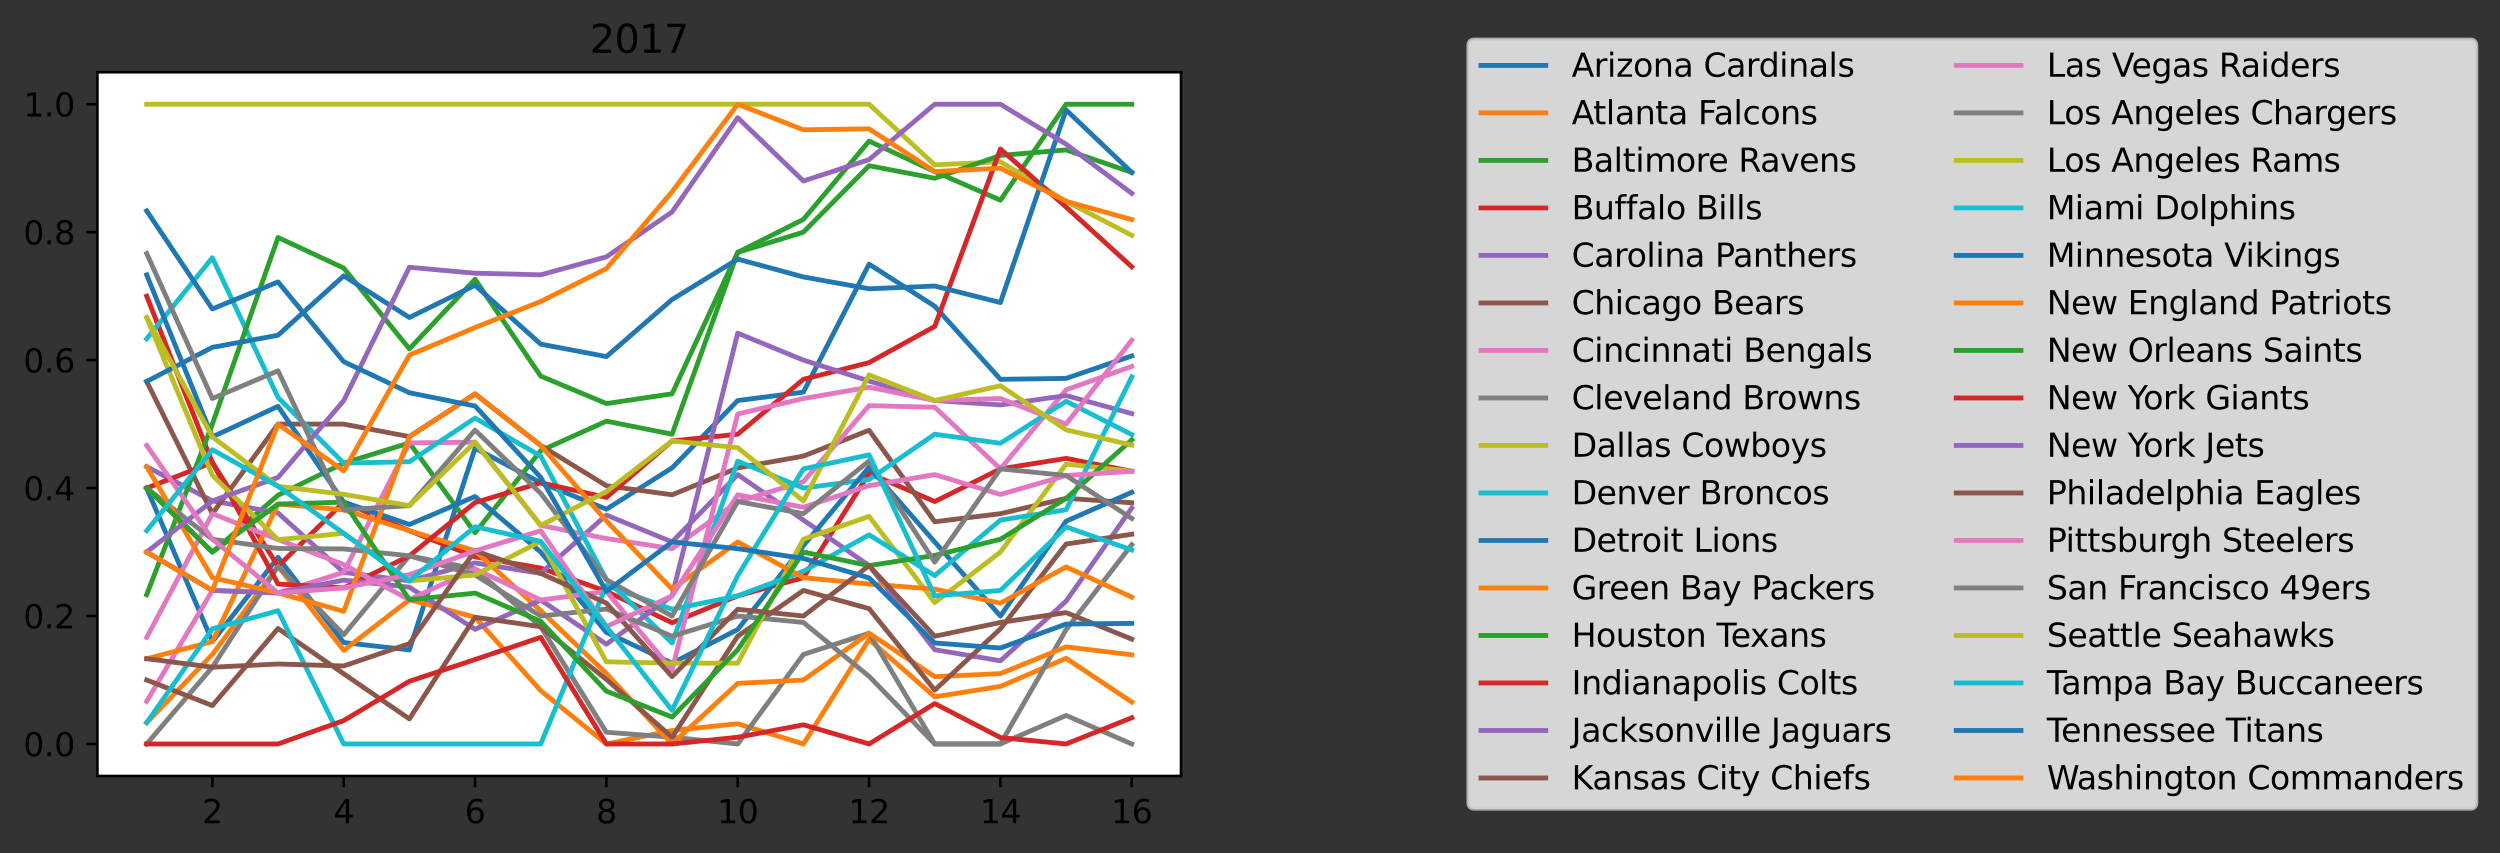 <?xml version="1.0" encoding="utf-8" standalone="no"?>
<!DOCTYPE svg PUBLIC "-//W3C//DTD SVG 1.1//EN"
  "http://www.w3.org/Graphics/SVG/1.1/DTD/svg11.dtd">
<svg xmlns:xlink="http://www.w3.org/1999/xlink" width="772.447pt" height="263.636pt" viewBox="0 0 772.447 263.636" xmlns="http://www.w3.org/2000/svg" version="1.1">
 <rect x="0" y="0" width="772.447" height="263.636" fill="#333333" stroke="none"/>
 <defs>
  <style type="text/css">*{stroke-linejoin: round; stroke-linecap: butt}</style>
 </defs>
 <g id="figure_1">
  <g id="patch_1">
   <path d="M 0 263.636 
L 772.447 263.636 
L 772.447 0 
L 0 0 
L 0 263.636 
z
" style="fill: none"/>
  </g>
  <g id="axes_1">
   <g id="patch_2">
    <path d="M 30.103 239.758 
L 364.903 239.758 
L 364.903 22.318 
L 30.103 22.318 
z
" style="fill: #ffffff"/>
   </g>
   <g id="matplotlib.axis_1">
    <g id="xtick_1">
     <g id="line2d_1">
      <defs>
       <path id="m920201b724" d="M 0 0 
L 0 3.5 
" style="stroke: #000000; stroke-width: 0.8"/>
      </defs>
      <g>
       <use xlink:href="#m920201b724" x="65.612" y="239.758" style="stroke: #000000; stroke-width: 0.8"/>
      </g>
     </g>
     <g id="text_1">
      <!-- 2 -->
      <g transform="translate(62.431 254.357)scale(0.1 -0.1)">
       <defs>
        <path id="DejaVuSans-32" d="M 1228 531 
L 3431 531 
L 3431 0 
L 469 0 
L 469 531 
Q 828 903 1448 1529 
Q 2069 2156 2228 2338 
Q 2531 2678 2651 2914 
Q 2772 3150 2772 3378 
Q 2772 3750 2511 3984 
Q 2250 4219 1831 4219 
Q 1534 4219 1204 4116 
Q 875 4013 500 3803 
L 500 4441 
Q 881 4594 1212 4672 
Q 1544 4750 1819 4750 
Q 2544 4750 2975 4387 
Q 3406 4025 3406 3419 
Q 3406 3131 3298 2873 
Q 3191 2616 2906 2266 
Q 2828 2175 2409 1742 
Q 1991 1309 1228 531 
z
" transform="scale(0.016)"/>
       </defs>
       <use xlink:href="#DejaVuSans-32"/>
      </g>
     </g>
    </g>
    <g id="xtick_2">
     <g id="line2d_2">
      <g>
       <use xlink:href="#m920201b724" x="106.194" y="239.758" style="stroke: #000000; stroke-width: 0.8"/>
      </g>
     </g>
     <g id="text_2">
      <!-- 4 -->
      <g transform="translate(103.013 254.357)scale(0.1 -0.1)">
       <defs>
        <path id="DejaVuSans-34" d="M 2419 4116 
L 825 1625 
L 2419 1625 
L 2419 4116 
z
M 2253 4666 
L 3047 4666 
L 3047 1625 
L 3713 1625 
L 3713 1100 
L 3047 1100 
L 3047 0 
L 2419 0 
L 2419 1100 
L 313 1100 
L 313 1709 
L 2253 4666 
z
" transform="scale(0.016)"/>
       </defs>
       <use xlink:href="#DejaVuSans-34"/>
      </g>
     </g>
    </g>
    <g id="xtick_3">
     <g id="line2d_3">
      <g>
       <use xlink:href="#m920201b724" x="146.776" y="239.758" style="stroke: #000000; stroke-width: 0.8"/>
      </g>
     </g>
     <g id="text_3">
      <!-- 6 -->
      <g transform="translate(143.595 254.357)scale(0.1 -0.1)">
       <defs>
        <path id="DejaVuSans-36" d="M 2113 2584 
Q 1688 2584 1439 2293 
Q 1191 2003 1191 1497 
Q 1191 994 1439 701 
Q 1688 409 2113 409 
Q 2538 409 2786 701 
Q 3034 994 3034 1497 
Q 3034 2003 2786 2293 
Q 2538 2584 2113 2584 
z
M 3366 4563 
L 3366 3988 
Q 3128 4100 2886 4159 
Q 2644 4219 2406 4219 
Q 1781 4219 1451 3797 
Q 1122 3375 1075 2522 
Q 1259 2794 1537 2939 
Q 1816 3084 2150 3084 
Q 2853 3084 3261 2657 
Q 3669 2231 3669 1497 
Q 3669 778 3244 343 
Q 2819 -91 2113 -91 
Q 1303 -91 875 529 
Q 447 1150 447 2328 
Q 447 3434 972 4092 
Q 1497 4750 2381 4750 
Q 2619 4750 2861 4703 
Q 3103 4656 3366 4563 
z
" transform="scale(0.016)"/>
       </defs>
       <use xlink:href="#DejaVuSans-36"/>
      </g>
     </g>
    </g>
    <g id="xtick_4">
     <g id="line2d_4">
      <g>
       <use xlink:href="#m920201b724" x="187.358" y="239.758" style="stroke: #000000; stroke-width: 0.8"/>
      </g>
     </g>
     <g id="text_4">
      <!-- 8 -->
      <g transform="translate(184.176 254.357)scale(0.1 -0.1)">
       <defs>
        <path id="DejaVuSans-38" d="M 2034 2216 
Q 1584 2216 1326 1975 
Q 1069 1734 1069 1313 
Q 1069 891 1326 650 
Q 1584 409 2034 409 
Q 2484 409 2743 651 
Q 3003 894 3003 1313 
Q 3003 1734 2745 1975 
Q 2488 2216 2034 2216 
z
M 1403 2484 
Q 997 2584 770 2862 
Q 544 3141 544 3541 
Q 544 4100 942 4425 
Q 1341 4750 2034 4750 
Q 2731 4750 3128 4425 
Q 3525 4100 3525 3541 
Q 3525 3141 3298 2862 
Q 3072 2584 2669 2484 
Q 3125 2378 3379 2068 
Q 3634 1759 3634 1313 
Q 3634 634 3220 271 
Q 2806 -91 2034 -91 
Q 1263 -91 848 271 
Q 434 634 434 1313 
Q 434 1759 690 2068 
Q 947 2378 1403 2484 
z
M 1172 3481 
Q 1172 3119 1398 2916 
Q 1625 2713 2034 2713 
Q 2441 2713 2670 2916 
Q 2900 3119 2900 3481 
Q 2900 3844 2670 4047 
Q 2441 4250 2034 4250 
Q 1625 4250 1398 4047 
Q 1172 3844 1172 3481 
z
" transform="scale(0.016)"/>
       </defs>
       <use xlink:href="#DejaVuSans-38"/>
      </g>
     </g>
    </g>
    <g id="xtick_5">
     <g id="line2d_5">
      <g>
       <use xlink:href="#m920201b724" x="227.939" y="239.758" style="stroke: #000000; stroke-width: 0.8"/>
      </g>
     </g>
     <g id="text_5">
      <!-- 10 -->
      <g transform="translate(221.577 254.357)scale(0.1 -0.1)">
       <defs>
        <path id="DejaVuSans-31" d="M 794 531 
L 1825 531 
L 1825 4091 
L 703 3866 
L 703 4441 
L 1819 4666 
L 2450 4666 
L 2450 531 
L 3481 531 
L 3481 0 
L 794 0 
L 794 531 
z
" transform="scale(0.016)"/>
        <path id="DejaVuSans-30" d="M 2034 4250 
Q 1547 4250 1301 3770 
Q 1056 3291 1056 2328 
Q 1056 1369 1301 889 
Q 1547 409 2034 409 
Q 2525 409 2770 889 
Q 3016 1369 3016 2328 
Q 3016 3291 2770 3770 
Q 2525 4250 2034 4250 
z
M 2034 4750 
Q 2819 4750 3233 4129 
Q 3647 3509 3647 2328 
Q 3647 1150 3233 529 
Q 2819 -91 2034 -91 
Q 1250 -91 836 529 
Q 422 1150 422 2328 
Q 422 3509 836 4129 
Q 1250 4750 2034 4750 
z
" transform="scale(0.016)"/>
       </defs>
       <use xlink:href="#DejaVuSans-31"/>
       <use xlink:href="#DejaVuSans-30" x="63.623"/>
      </g>
     </g>
    </g>
    <g id="xtick_6">
     <g id="line2d_6">
      <g>
       <use xlink:href="#m920201b724" x="268.521" y="239.758" style="stroke: #000000; stroke-width: 0.8"/>
      </g>
     </g>
     <g id="text_6">
      <!-- 12 -->
      <g transform="translate(262.159 254.357)scale(0.1 -0.1)">
       <use xlink:href="#DejaVuSans-31"/>
       <use xlink:href="#DejaVuSans-32" x="63.623"/>
      </g>
     </g>
    </g>
    <g id="xtick_7">
     <g id="line2d_7">
      <g>
       <use xlink:href="#m920201b724" x="309.103" y="239.758" style="stroke: #000000; stroke-width: 0.8"/>
      </g>
     </g>
     <g id="text_7">
      <!-- 14 -->
      <g transform="translate(302.741 254.357)scale(0.1 -0.1)">
       <use xlink:href="#DejaVuSans-31"/>
       <use xlink:href="#DejaVuSans-34" x="63.623"/>
      </g>
     </g>
    </g>
    <g id="xtick_8">
     <g id="line2d_8">
      <g>
       <use xlink:href="#m920201b724" x="349.685" y="239.758" style="stroke: #000000; stroke-width: 0.8"/>
      </g>
     </g>
     <g id="text_8">
      <!-- 16 -->
      <g transform="translate(343.322 254.357)scale(0.1 -0.1)">
       <use xlink:href="#DejaVuSans-31"/>
       <use xlink:href="#DejaVuSans-36" x="63.623"/>
      </g>
     </g>
    </g>
   </g>
   <g id="matplotlib.axis_2">
    <g id="ytick_1">
     <g id="line2d_9">
      <defs>
       <path id="m9536bb9ce9" d="M 0 0 
L -3.5 0 
" style="stroke: #000000; stroke-width: 0.8"/>
      </defs>
      <g>
       <use xlink:href="#m9536bb9ce9" x="30.103" y="229.874" style="stroke: #000000; stroke-width: 0.8"/>
      </g>
     </g>
     <g id="text_9">
      <!-- 0.0 -->
      <g transform="translate(7.2 233.674)scale(0.1 -0.1)">
       <defs>
        <path id="DejaVuSans-2e" d="M 684 794 
L 1344 794 
L 1344 0 
L 684 0 
L 684 794 
z
" transform="scale(0.016)"/>
       </defs>
       <use xlink:href="#DejaVuSans-30"/>
       <use xlink:href="#DejaVuSans-2e" x="63.623"/>
       <use xlink:href="#DejaVuSans-30" x="95.41"/>
      </g>
     </g>
    </g>
    <g id="ytick_2">
     <g id="line2d_10">
      <g>
       <use xlink:href="#m9536bb9ce9" x="30.103" y="190.34" style="stroke: #000000; stroke-width: 0.8"/>
      </g>
     </g>
     <g id="text_10">
      <!-- 0.2 -->
      <g transform="translate(7.2 194.139)scale(0.1 -0.1)">
       <use xlink:href="#DejaVuSans-30"/>
       <use xlink:href="#DejaVuSans-2e" x="63.623"/>
       <use xlink:href="#DejaVuSans-32" x="95.41"/>
      </g>
     </g>
    </g>
    <g id="ytick_3">
     <g id="line2d_11">
      <g>
       <use xlink:href="#m9536bb9ce9" x="30.103" y="150.805" style="stroke: #000000; stroke-width: 0.8"/>
      </g>
     </g>
     <g id="text_11">
      <!-- 0.4 -->
      <g transform="translate(7.2 154.605)scale(0.1 -0.1)">
       <use xlink:href="#DejaVuSans-30"/>
       <use xlink:href="#DejaVuSans-2e" x="63.623"/>
       <use xlink:href="#DejaVuSans-34" x="95.41"/>
      </g>
     </g>
    </g>
    <g id="ytick_4">
     <g id="line2d_12">
      <g>
       <use xlink:href="#m9536bb9ce9" x="30.103" y="111.271" style="stroke: #000000; stroke-width: 0.8"/>
      </g>
     </g>
     <g id="text_12">
      <!-- 0.6 -->
      <g transform="translate(7.2 115.07)scale(0.1 -0.1)">
       <use xlink:href="#DejaVuSans-30"/>
       <use xlink:href="#DejaVuSans-2e" x="63.623"/>
       <use xlink:href="#DejaVuSans-36" x="95.41"/>
      </g>
     </g>
    </g>
    <g id="ytick_5">
     <g id="line2d_13">
      <g>
       <use xlink:href="#m9536bb9ce9" x="30.103" y="71.736" style="stroke: #000000; stroke-width: 0.8"/>
      </g>
     </g>
     <g id="text_13">
      <!-- 0.8 -->
      <g transform="translate(7.2 75.536)scale(0.1 -0.1)">
       <use xlink:href="#DejaVuSans-30"/>
       <use xlink:href="#DejaVuSans-2e" x="63.623"/>
       <use xlink:href="#DejaVuSans-38" x="95.41"/>
      </g>
     </g>
    </g>
    <g id="ytick_6">
     <g id="line2d_14">
      <g>
       <use xlink:href="#m9536bb9ce9" x="30.103" y="32.202" style="stroke: #000000; stroke-width: 0.8"/>
      </g>
     </g>
     <g id="text_14">
      <!-- 1.0 -->
      <g transform="translate(7.2 36.001)scale(0.1 -0.1)">
       <use xlink:href="#DejaVuSans-31"/>
       <use xlink:href="#DejaVuSans-2e" x="63.623"/>
       <use xlink:href="#DejaVuSans-30" x="95.41"/>
      </g>
     </g>
    </g>
   </g>
   <g id="line2d_15">
    <path d="M 45.321 150.805 
L 65.612 198.247 
L 85.903 172.22 
L 106.194 198.536 
L 126.485 200.805 
L 146.776 138.497 
L 167.067 149.158 
L 187.358 157.334 
L 207.649 144.563 
L 227.939 123.755 
L 248.23 121.154 
L 268.521 81.62 
L 288.812 94.625 
L 309.103 117.201 
L 329.394 116.919 
L 349.685 109.975 
" clip-path="url(#p0d9e2505dd)" style="fill: none; stroke: #1f77b4; stroke-width: 1.5; stroke-linecap: square"/>
   </g>
   <g id="line2d_16">
    <path d="M 45.321 223.285 
L 65.612 202.2 
L 85.903 174.965 
L 106.194 200.947 
L 126.485 185.301 
L 146.776 190.713 
L 167.067 213.402 
L 187.358 229.874 
L 207.649 225.713 
L 227.939 223.632 
L 248.23 229.874 
L 268.521 197.563 
L 288.812 215.309 
L 309.103 212.084 
L 329.394 203.4 
L 349.685 216.912 
" clip-path="url(#p0d9e2505dd)" style="fill: none; stroke: #ff7f0e; stroke-width: 1.5; stroke-linecap: square"/>
   </g>
   <g id="line2d_17">
    <path d="M 45.321 150.805 
L 65.612 170.573 
L 85.903 153.002 
L 106.194 143.091 
L 126.485 136.852 
L 146.776 164.605 
L 167.067 139.274 
L 187.358 130.131 
L 207.649 134.159 
L 227.939 77.979 
L 248.23 67.783 
L 268.521 43.606 
L 288.812 53.009 
L 309.103 61.853 
L 329.394 32.202 
L 349.685 32.202 
" clip-path="url(#p0d9e2505dd)" style="fill: none; stroke: #2ca02c; stroke-width: 1.5; stroke-linecap: square"/>
   </g>
   <g id="line2d_18">
    <path d="M 45.321 91.504 
L 65.612 142.898 
L 85.903 174.965 
L 106.194 155.145 
L 126.485 163.984 
L 146.776 172.065 
L 167.067 175.514 
L 187.358 182.723 
L 207.649 192.421 
L 227.939 184.098 
L 248.23 178.48 
L 268.521 146.244 
L 288.812 154.967 
L 309.103 144.875 
L 329.394 141.628 
L 349.685 145.621 
" clip-path="url(#p0d9e2505dd)" style="fill: none; stroke: #d62728; stroke-width: 1.5; stroke-linecap: square"/>
   </g>
   <g id="line2d_19">
    <path d="M 45.321 144.216 
L 65.612 154.759 
L 85.903 158.493 
L 106.194 176.84 
L 126.485 179.487 
L 146.776 173.929 
L 167.067 177.162 
L 187.358 159.148 
L 207.649 167.452 
L 227.939 146.644 
L 248.23 160.689 
L 268.521 174.754 
L 288.812 200.744 
L 309.103 204.177 
L 329.394 185.751 
L 349.685 156.962 
" clip-path="url(#p0d9e2505dd)" style="fill: none; stroke: #9467bd; stroke-width: 1.5; stroke-linecap: square"/>
   </g>
   <g id="line2d_20">
    <path d="M 45.321 117.86 
L 65.612 158.712 
L 85.903 131.038 
L 106.194 131.038 
L 126.485 134.914 
L 146.776 121.714 
L 167.067 137.627 
L 187.358 150.08 
L 207.649 152.886 
L 227.939 144.563 
L 248.23 140.922 
L 268.521 132.939 
L 288.812 161.209 
L 309.103 158.712 
L 329.394 153.982 
L 349.685 155.342 
" clip-path="url(#p0d9e2505dd)" style="fill: none; stroke: #8c564b; stroke-width: 1.5; stroke-linecap: square"/>
   </g>
   <g id="line2d_21">
    <path d="M 45.321 216.696 
L 65.612 182.433 
L 85.903 183.202 
L 106.194 176.84 
L 126.485 136.852 
L 146.776 136.633 
L 167.067 162.336 
L 187.358 166.402 
L 207.649 169.532 
L 227.939 154.967 
L 248.23 148.829 
L 268.521 125.336 
L 288.812 125.836 
L 309.103 144.875 
L 329.394 120.449 
L 349.685 113.215 
" clip-path="url(#p0d9e2505dd)" style="fill: none; stroke: #e377c2; stroke-width: 1.5; stroke-linecap: square"/>
   </g>
   <g id="line2d_22">
    <path d="M 45.321 229.874 
L 65.612 206.154 
L 85.903 174.965 
L 106.194 196.125 
L 126.485 171.735 
L 146.776 175.794 
L 167.067 193.634 
L 187.358 226.247 
L 207.649 227.794 
L 227.939 229.874 
L 248.23 202.2 
L 268.521 195.662 
L 288.812 229.874 
L 309.103 229.874 
L 329.394 194.576 
L 349.685 168.304 
" clip-path="url(#p0d9e2505dd)" style="fill: none; stroke: #7f7f7f; stroke-width: 1.5; stroke-linecap: square"/>
   </g>
   <g id="line2d_23">
    <path d="M 45.321 32.202 
L 65.612 32.202 
L 85.903 32.202 
L 106.194 32.202 
L 126.485 32.202 
L 146.776 32.202 
L 167.067 32.202 
L 187.358 32.202 
L 207.649 32.202 
L 227.939 32.202 
L 248.23 32.202 
L 268.521 32.202 
L 288.812 50.929 
L 309.103 49.992 
L 329.394 62.206 
L 349.685 72.708 
" clip-path="url(#p0d9e2505dd)" style="fill: none; stroke: #bcbd22; stroke-width: 1.5; stroke-linecap: square"/>
   </g>
   <g id="line2d_24">
    <path d="M 45.321 104.682 
L 65.612 79.643 
L 85.903 122.802 
L 106.194 143.091 
L 126.485 142.666 
L 146.776 129.173 
L 167.067 140.922 
L 187.358 179.096 
L 207.649 198.663 
L 227.939 142.482 
L 248.23 150.805 
L 268.521 148.144 
L 288.812 134.159 
L 309.103 136.968 
L 329.394 123.978 
L 349.685 134.279 
" clip-path="url(#p0d9e2505dd)" style="fill: none; stroke: #17becf; stroke-width: 1.5; stroke-linecap: square"/>
   </g>
   <g id="line2d_25">
    <path d="M 45.321 84.914 
L 65.612 134.992 
L 85.903 125.547 
L 106.194 155.145 
L 126.485 162.046 
L 146.776 153.416 
L 167.067 170.573 
L 187.358 195.418 
L 207.649 204.905 
L 227.939 194.501 
L 248.23 168.596 
L 268.521 144.343 
L 288.812 167.452 
L 309.103 190.34 
L 329.394 161.042 
L 349.685 152.102 
" clip-path="url(#p0d9e2505dd)" style="fill: none; stroke: #1f77b4; stroke-width: 1.5; stroke-linecap: square"/>
   </g>
   <g id="line2d_26">
    <path d="M 45.321 203.518 
L 65.612 198.247 
L 85.903 155.747 
L 106.194 157.555 
L 126.485 163.984 
L 146.776 170.2 
L 167.067 188.693 
L 187.358 208.112 
L 207.649 229.874 
L 227.939 211.148 
L 248.23 210.107 
L 268.521 195.662 
L 288.812 209.067 
L 309.103 208.13 
L 329.394 199.871 
L 349.685 202.33 
" clip-path="url(#p0d9e2505dd)" style="fill: none; stroke: #ff7f0e; stroke-width: 1.5; stroke-linecap: square"/>
   </g>
   <g id="line2d_27">
    <path d="M 45.321 183.751 
L 65.612 131.038 
L 85.903 73.384 
L 106.194 82.825 
L 126.485 107.783 
L 146.776 86.282 
L 167.067 116.213 
L 187.358 124.691 
L 207.649 121.675 
L 227.939 77.979 
L 248.23 71.736 
L 268.521 51.209 
L 288.812 55.09 
L 309.103 48.016 
L 329.394 46.321 
L 349.685 53.265 
" clip-path="url(#p0d9e2505dd)" style="fill: none; stroke: #2ca02c; stroke-width: 1.5; stroke-linecap: square"/>
   </g>
   <g id="line2d_28">
    <path d="M 45.321 150.805 
L 65.612 142.898 
L 85.903 180.456 
L 106.194 181.662 
L 126.485 171.735 
L 146.776 155.281 
L 167.067 149.158 
L 187.358 153.707 
L 207.649 136.24 
L 227.939 134.159 
L 248.23 117.201 
L 268.521 112.031 
L 288.812 100.867 
L 309.103 46.039 
L 329.394 63.971 
L 349.685 82.43 
" clip-path="url(#p0d9e2505dd)" style="fill: none; stroke: #d62728; stroke-width: 1.5; stroke-linecap: square"/>
   </g>
   <g id="line2d_29">
    <path d="M 45.321 170.573 
L 65.612 182.433 
L 85.903 183.202 
L 106.194 179.251 
L 126.485 181.425 
L 146.776 194.443 
L 167.067 185.398 
L 187.358 199.045 
L 207.649 184.098 
L 227.939 102.948 
L 248.23 111.271 
L 268.521 117.733 
L 288.812 123.755 
L 309.103 125.108 
L 329.394 122.213 
L 349.685 127.798 
" clip-path="url(#p0d9e2505dd)" style="fill: none; stroke: #9467bd; stroke-width: 1.5; stroke-linecap: square"/>
   </g>
   <g id="line2d_30">
    <path d="M 45.321 210.107 
L 65.612 218.014 
L 85.903 194.184 
L 106.194 208.179 
L 126.485 222.123 
L 146.776 190.713 
L 167.067 193.634 
L 187.358 209.926 
L 207.649 227.794 
L 227.939 196.582 
L 248.23 182.433 
L 268.521 188.059 
L 288.812 213.228 
L 309.103 194.293 
L 329.394 168.102 
L 349.685 165.064 
" clip-path="url(#p0d9e2505dd)" style="fill: none; stroke: #8c564b; stroke-width: 1.5; stroke-linecap: square"/>
   </g>
   <g id="line2d_31">
    <path d="M 45.321 196.929 
L 65.612 158.712 
L 85.903 166.729 
L 106.194 174.43 
L 126.485 185.301 
L 146.776 175.794 
L 167.067 185.398 
L 187.358 182.723 
L 207.649 206.986 
L 227.939 127.917 
L 248.23 123.131 
L 268.521 119.634 
L 288.812 123.755 
L 309.103 123.131 
L 329.394 131.038 
L 349.685 105.114 
" clip-path="url(#p0d9e2505dd)" style="fill: none; stroke: #e377c2; stroke-width: 1.5; stroke-linecap: square"/>
   </g>
   <g id="line2d_32">
    <path d="M 45.321 150.805 
L 65.612 166.619 
L 85.903 169.474 
L 106.194 169.608 
L 126.485 171.735 
L 146.776 177.659 
L 167.067 190.34 
L 187.358 188.164 
L 207.649 196.582 
L 227.939 190.34 
L 248.23 192.317 
L 268.521 208.967 
L 288.812 229.874 
L 309.103 229.874 
L 329.394 221.05 
L 349.685 229.874 
" clip-path="url(#p0d9e2505dd)" style="fill: none; stroke: #7f7f7f; stroke-width: 1.5; stroke-linecap: square"/>
   </g>
   <g id="line2d_33">
    <path d="M 45.321 98.093 
L 65.612 146.852 
L 85.903 166.729 
L 106.194 164.787 
L 126.485 179.487 
L 146.776 177.659 
L 167.067 167.278 
L 187.358 204.485 
L 207.649 204.905 
L 227.939 204.905 
L 248.23 166.619 
L 268.521 159.549 
L 288.812 186.178 
L 309.103 170.573 
L 329.394 143.393 
L 349.685 145.621 
" clip-path="url(#p0d9e2505dd)" style="fill: none; stroke: #bcbd22; stroke-width: 1.5; stroke-linecap: square"/>
   </g>
   <g id="line2d_34">
    <path d="M 45.321 223.285 
L 65.612 194.293 
L 85.903 188.693 
L 106.194 229.874 
L 126.485 229.874 
L 146.776 229.874 
L 167.067 229.874 
L 187.358 180.91 
L 207.649 188.259 
L 227.939 184.098 
L 248.23 176.503 
L 268.521 165.251 
L 288.812 177.855 
L 309.103 160.689 
L 329.394 157.512 
L 349.685 116.456 
" clip-path="url(#p0d9e2505dd)" style="fill: none; stroke: #17becf; stroke-width: 1.5; stroke-linecap: square"/>
   </g>
   <g id="line2d_35">
    <path d="M 45.321 117.86 
L 65.612 107.317 
L 85.903 103.584 
L 106.194 85.236 
L 126.485 98.093 
L 146.776 88.147 
L 167.067 106.329 
L 187.358 110.183 
L 207.649 92.544 
L 227.939 80.059 
L 248.23 85.573 
L 268.521 89.223 
L 288.812 88.382 
L 309.103 93.48 
L 329.394 33.967 
L 349.685 53.265 
" clip-path="url(#p0d9e2505dd)" style="fill: none; stroke: #1f77b4; stroke-width: 1.5; stroke-linecap: square"/>
   </g>
   <g id="line2d_36">
    <path d="M 45.321 144.216 
L 65.612 178.48 
L 85.903 183.202 
L 106.194 188.894 
L 126.485 134.914 
L 146.776 121.714 
L 167.067 137.627 
L 187.358 160.961 
L 207.649 182.017 
L 227.939 167.452 
L 248.23 178.48 
L 268.521 180.456 
L 288.812 182.017 
L 309.103 186.386 
L 329.394 175.162 
L 349.685 184.507 
" clip-path="url(#p0d9e2505dd)" style="fill: none; stroke: #ff7f0e; stroke-width: 1.5; stroke-linecap: square"/>
   </g>
   <g id="line2d_37">
    <path d="M 45.321 150.805 
L 65.612 170.573 
L 85.903 155.747 
L 106.194 155.145 
L 126.485 185.301 
L 146.776 183.254 
L 167.067 191.987 
L 187.358 213.553 
L 207.649 221.551 
L 227.939 200.744 
L 248.23 170.573 
L 268.521 174.754 
L 288.812 171.613 
L 309.103 166.619 
L 329.394 153.982 
L 349.685 135.899 
" clip-path="url(#p0d9e2505dd)" style="fill: none; stroke: #2ca02c; stroke-width: 1.5; stroke-linecap: square"/>
   </g>
   <g id="line2d_38">
    <path d="M 45.321 229.874 
L 65.612 229.874 
L 85.903 229.874 
L 106.194 222.643 
L 126.485 210.495 
L 146.776 203.767 
L 167.067 196.929 
L 187.358 229.874 
L 207.649 229.874 
L 227.939 227.794 
L 248.23 223.944 
L 268.521 229.874 
L 288.812 217.39 
L 309.103 227.898 
L 329.394 229.874 
L 349.685 221.773 
" clip-path="url(#p0d9e2505dd)" style="fill: none; stroke: #d62728; stroke-width: 1.5; stroke-linecap: square"/>
   </g>
   <g id="line2d_39">
    <path d="M 45.321 170.573 
L 65.612 154.759 
L 85.903 147.511 
L 106.194 123.806 
L 126.485 82.589 
L 146.776 84.417 
L 167.067 84.914 
L 187.358 79.353 
L 207.649 65.494 
L 227.939 36.363 
L 248.23 55.922 
L 268.521 49.308 
L 288.812 32.202 
L 309.103 32.202 
L 329.394 44.556 
L 349.685 59.746 
" clip-path="url(#p0d9e2505dd)" style="fill: none; stroke: #9467bd; stroke-width: 1.5; stroke-linecap: square"/>
   </g>
   <g id="line2d_40">
    <path d="M 45.321 203.518 
L 65.612 206.154 
L 85.903 205.165 
L 106.194 205.768 
L 126.485 198.867 
L 146.776 170.2 
L 167.067 177.162 
L 187.358 186.35 
L 207.649 209.067 
L 227.939 188.259 
L 248.23 190.34 
L 268.521 174.754 
L 288.812 196.582 
L 309.103 192.317 
L 329.394 189.281 
L 349.685 197.469 
" clip-path="url(#p0d9e2505dd)" style="fill: none; stroke: #8c564b; stroke-width: 1.5; stroke-linecap: square"/>
   </g>
   <g id="line2d_41">
    <path d="M 45.321 137.627 
L 65.612 166.619 
L 85.903 183.202 
L 106.194 181.662 
L 126.485 177.549 
L 146.776 170.2 
L 167.067 163.984 
L 187.358 193.604 
L 207.649 184.098 
L 227.939 152.886 
L 248.23 156.736 
L 268.521 150.045 
L 288.812 146.644 
L 309.103 152.782 
L 329.394 146.923 
L 349.685 145.621 
" clip-path="url(#p0d9e2505dd)" style="fill: none; stroke: #e377c2; stroke-width: 1.5; stroke-linecap: square"/>
   </g>
   <g id="line2d_42">
    <path d="M 45.321 78.325 
L 65.612 123.131 
L 85.903 114.565 
L 106.194 157.555 
L 126.485 156.232 
L 146.776 132.903 
L 167.067 152.453 
L 187.358 179.096 
L 207.649 190.34 
L 227.939 154.967 
L 248.23 158.712 
L 268.521 142.442 
L 288.812 173.694 
L 309.103 144.875 
L 329.394 146.923 
L 349.685 160.203 
" clip-path="url(#p0d9e2505dd)" style="fill: none; stroke: #7f7f7f; stroke-width: 1.5; stroke-linecap: square"/>
   </g>
   <g id="line2d_43">
    <path d="M 45.321 98.093 
L 65.612 134.992 
L 85.903 150.256 
L 106.194 152.734 
L 126.485 156.232 
L 146.776 136.633 
L 167.067 162.336 
L 187.358 151.894 
L 207.649 136.24 
L 227.939 138.321 
L 248.23 154.759 
L 268.521 115.833 
L 288.812 123.755 
L 309.103 119.178 
L 329.394 132.803 
L 349.685 137.519 
" clip-path="url(#p0d9e2505dd)" style="fill: none; stroke: #bcbd22; stroke-width: 1.5; stroke-linecap: square"/>
   </g>
   <g id="line2d_44">
    <path d="M 45.321 163.984 
L 65.612 138.945 
L 85.903 150.256 
L 106.194 164.787 
L 126.485 179.487 
L 146.776 162.74 
L 167.067 167.278 
L 187.358 193.604 
L 207.649 219.471 
L 227.939 177.855 
L 248.23 144.875 
L 268.521 140.542 
L 288.812 184.098 
L 309.103 182.433 
L 329.394 162.807 
L 349.685 169.925 
" clip-path="url(#p0d9e2505dd)" style="fill: none; stroke: #17becf; stroke-width: 1.5; stroke-linecap: square"/>
   </g>
   <g id="line2d_45">
    <path d="M 45.321 65.147 
L 65.612 95.457 
L 85.903 87.111 
L 106.194 111.753 
L 126.485 121.348 
L 146.776 125.444 
L 167.067 147.511 
L 187.358 182.723 
L 207.649 167.452 
L 227.939 169.532 
L 248.23 172.549 
L 268.521 178.556 
L 288.812 198.663 
L 309.103 200.224 
L 329.394 192.811 
L 349.685 192.608 
" clip-path="url(#p0d9e2505dd)" style="fill: none; stroke: #1f77b4; stroke-width: 1.5; stroke-linecap: square"/>
   </g>
   <g id="line2d_46">
    <path d="M 45.321 170.573 
L 65.612 182.433 
L 85.903 131.038 
L 106.194 145.502 
L 126.485 109.72 
L 146.776 101.201 
L 167.067 93.151 
L 187.358 82.98 
L 207.649 59.252 
L 227.939 32.202 
L 248.23 40.109 
L 268.521 39.805 
L 288.812 53.009 
L 309.103 51.969 
L 329.394 62.206 
L 349.685 67.848 
" clip-path="url(#p0d9e2505dd)" style="fill: none; stroke: #ff7f0e; stroke-width: 1.5; stroke-linecap: square"/>
   </g>
   <g id="patch_3">
    <path d="M 30.103 239.758 
L 30.103 22.318 
" style="fill: none; stroke: #000000; stroke-width: 0.8; stroke-linejoin: miter; stroke-linecap: square"/>
   </g>
   <g id="patch_4">
    <path d="M 364.903 239.758 
L 364.903 22.318 
" style="fill: none; stroke: #000000; stroke-width: 0.8; stroke-linejoin: miter; stroke-linecap: square"/>
   </g>
   <g id="patch_5">
    <path d="M 30.103 239.758 
L 364.903 239.758 
" style="fill: none; stroke: #000000; stroke-width: 0.8; stroke-linejoin: miter; stroke-linecap: square"/>
   </g>
   <g id="patch_6">
    <path d="M 30.103 22.318 
L 364.903 22.318 
" style="fill: none; stroke: #000000; stroke-width: 0.8; stroke-linejoin: miter; stroke-linecap: square"/>
   </g>
   <g id="text_15">
    <!-- 2017 -->
    <g transform="translate(182.233 16.318)scale(0.12 -0.12)">
     <defs>
      <path id="DejaVuSans-37" d="M 525 4666 
L 3525 4666 
L 3525 4397 
L 1831 0 
L 1172 0 
L 2766 4134 
L 525 4134 
L 525 4666 
z
" transform="scale(0.016)"/>
     </defs>
     <use xlink:href="#DejaVuSans-32"/>
     <use xlink:href="#DejaVuSans-30" x="63.623"/>
     <use xlink:href="#DejaVuSans-31" x="127.246"/>
     <use xlink:href="#DejaVuSans-37" x="190.869"/>
    </g>
   </g>
   <g id="legend_1">
    <g id="patch_7">
     <path d="M 455.603 249.963 
L 763.247 249.963 
Q 765.247 249.963 765.247 247.963 
L 765.247 14.113 
Q 765.247 12.113 763.247 12.113 
L 455.603 12.113 
Q 453.603 12.113 453.603 14.113 
L 453.603 247.963 
Q 453.603 249.963 455.603 249.963 
z
" style="fill: #ffffff; opacity: 0.8; stroke: #cccccc; stroke-linejoin: miter"/>
    </g>
    <g id="line2d_47">
     <path d="M 457.603 20.212 
L 467.603 20.212 
L 477.603 20.212 
" style="fill: none; stroke: #1f77b4; stroke-width: 1.5; stroke-linecap: square"/>
    </g>
    <g id="text_16">
     <!-- Arizona Cardinals -->
     <g transform="translate(485.603 23.712)scale(0.1 -0.1)">
      <defs>
       <path id="DejaVuSans-41" d="M 2188 4044 
L 1331 1722 
L 3047 1722 
L 2188 4044 
z
M 1831 4666 
L 2547 4666 
L 4325 0 
L 3669 0 
L 3244 1197 
L 1141 1197 
L 716 0 
L 50 0 
L 1831 4666 
z
" transform="scale(0.016)"/>
       <path id="DejaVuSans-72" d="M 2631 2963 
Q 2534 3019 2420 3045 
Q 2306 3072 2169 3072 
Q 1681 3072 1420 2755 
Q 1159 2438 1159 1844 
L 1159 0 
L 581 0 
L 581 3500 
L 1159 3500 
L 1159 2956 
Q 1341 3275 1631 3429 
Q 1922 3584 2338 3584 
Q 2397 3584 2469 3576 
Q 2541 3569 2628 3553 
L 2631 2963 
z
" transform="scale(0.016)"/>
       <path id="DejaVuSans-69" d="M 603 3500 
L 1178 3500 
L 1178 0 
L 603 0 
L 603 3500 
z
M 603 4863 
L 1178 4863 
L 1178 4134 
L 603 4134 
L 603 4863 
z
" transform="scale(0.016)"/>
       <path id="DejaVuSans-7a" d="M 353 3500 
L 3084 3500 
L 3084 2975 
L 922 459 
L 3084 459 
L 3084 0 
L 275 0 
L 275 525 
L 2438 3041 
L 353 3041 
L 353 3500 
z
" transform="scale(0.016)"/>
       <path id="DejaVuSans-6f" d="M 1959 3097 
Q 1497 3097 1228 2736 
Q 959 2375 959 1747 
Q 959 1119 1226 758 
Q 1494 397 1959 397 
Q 2419 397 2687 759 
Q 2956 1122 2956 1747 
Q 2956 2369 2687 2733 
Q 2419 3097 1959 3097 
z
M 1959 3584 
Q 2709 3584 3137 3096 
Q 3566 2609 3566 1747 
Q 3566 888 3137 398 
Q 2709 -91 1959 -91 
Q 1206 -91 779 398 
Q 353 888 353 1747 
Q 353 2609 779 3096 
Q 1206 3584 1959 3584 
z
" transform="scale(0.016)"/>
       <path id="DejaVuSans-6e" d="M 3513 2113 
L 3513 0 
L 2938 0 
L 2938 2094 
Q 2938 2591 2744 2837 
Q 2550 3084 2163 3084 
Q 1697 3084 1428 2787 
Q 1159 2491 1159 1978 
L 1159 0 
L 581 0 
L 581 3500 
L 1159 3500 
L 1159 2956 
Q 1366 3272 1645 3428 
Q 1925 3584 2291 3584 
Q 2894 3584 3203 3211 
Q 3513 2838 3513 2113 
z
" transform="scale(0.016)"/>
       <path id="DejaVuSans-61" d="M 2194 1759 
Q 1497 1759 1228 1600 
Q 959 1441 959 1056 
Q 959 750 1161 570 
Q 1363 391 1709 391 
Q 2188 391 2477 730 
Q 2766 1069 2766 1631 
L 2766 1759 
L 2194 1759 
z
M 3341 1997 
L 3341 0 
L 2766 0 
L 2766 531 
Q 2569 213 2275 61 
Q 1981 -91 1556 -91 
Q 1019 -91 701 211 
Q 384 513 384 1019 
Q 384 1609 779 1909 
Q 1175 2209 1959 2209 
L 2766 2209 
L 2766 2266 
Q 2766 2663 2505 2880 
Q 2244 3097 1772 3097 
Q 1472 3097 1187 3025 
Q 903 2953 641 2809 
L 641 3341 
Q 956 3463 1253 3523 
Q 1550 3584 1831 3584 
Q 2591 3584 2966 3190 
Q 3341 2797 3341 1997 
z
" transform="scale(0.016)"/>
       <path id="DejaVuSans-20" transform="scale(0.016)"/>
       <path id="DejaVuSans-43" d="M 4122 4306 
L 4122 3641 
Q 3803 3938 3442 4084 
Q 3081 4231 2675 4231 
Q 1875 4231 1450 3742 
Q 1025 3253 1025 2328 
Q 1025 1406 1450 917 
Q 1875 428 2675 428 
Q 3081 428 3442 575 
Q 3803 722 4122 1019 
L 4122 359 
Q 3791 134 3420 21 
Q 3050 -91 2638 -91 
Q 1578 -91 968 557 
Q 359 1206 359 2328 
Q 359 3453 968 4101 
Q 1578 4750 2638 4750 
Q 3056 4750 3426 4639 
Q 3797 4528 4122 4306 
z
" transform="scale(0.016)"/>
       <path id="DejaVuSans-64" d="M 2906 2969 
L 2906 4863 
L 3481 4863 
L 3481 0 
L 2906 0 
L 2906 525 
Q 2725 213 2448 61 
Q 2172 -91 1784 -91 
Q 1150 -91 751 415 
Q 353 922 353 1747 
Q 353 2572 751 3078 
Q 1150 3584 1784 3584 
Q 2172 3584 2448 3432 
Q 2725 3281 2906 2969 
z
M 947 1747 
Q 947 1113 1208 752 
Q 1469 391 1925 391 
Q 2381 391 2643 752 
Q 2906 1113 2906 1747 
Q 2906 2381 2643 2742 
Q 2381 3103 1925 3103 
Q 1469 3103 1208 2742 
Q 947 2381 947 1747 
z
" transform="scale(0.016)"/>
       <path id="DejaVuSans-6c" d="M 603 4863 
L 1178 4863 
L 1178 0 
L 603 0 
L 603 4863 
z
" transform="scale(0.016)"/>
       <path id="DejaVuSans-73" d="M 2834 3397 
L 2834 2853 
Q 2591 2978 2328 3040 
Q 2066 3103 1784 3103 
Q 1356 3103 1142 2972 
Q 928 2841 928 2578 
Q 928 2378 1081 2264 
Q 1234 2150 1697 2047 
L 1894 2003 
Q 2506 1872 2764 1633 
Q 3022 1394 3022 966 
Q 3022 478 2636 193 
Q 2250 -91 1575 -91 
Q 1294 -91 989 -36 
Q 684 19 347 128 
L 347 722 
Q 666 556 975 473 
Q 1284 391 1588 391 
Q 1994 391 2212 530 
Q 2431 669 2431 922 
Q 2431 1156 2273 1281 
Q 2116 1406 1581 1522 
L 1381 1569 
Q 847 1681 609 1914 
Q 372 2147 372 2553 
Q 372 3047 722 3315 
Q 1072 3584 1716 3584 
Q 2034 3584 2315 3537 
Q 2597 3491 2834 3397 
z
" transform="scale(0.016)"/>
      </defs>
      <use xlink:href="#DejaVuSans-41"/>
      <use xlink:href="#DejaVuSans-72" x="68.408"/>
      <use xlink:href="#DejaVuSans-69" x="109.521"/>
      <use xlink:href="#DejaVuSans-7a" x="137.305"/>
      <use xlink:href="#DejaVuSans-6f" x="189.795"/>
      <use xlink:href="#DejaVuSans-6e" x="250.977"/>
      <use xlink:href="#DejaVuSans-61" x="314.355"/>
      <use xlink:href="#DejaVuSans-20" x="375.635"/>
      <use xlink:href="#DejaVuSans-43" x="407.422"/>
      <use xlink:href="#DejaVuSans-61" x="477.246"/>
      <use xlink:href="#DejaVuSans-72" x="538.525"/>
      <use xlink:href="#DejaVuSans-64" x="577.889"/>
      <use xlink:href="#DejaVuSans-69" x="641.365"/>
      <use xlink:href="#DejaVuSans-6e" x="669.148"/>
      <use xlink:href="#DejaVuSans-61" x="732.527"/>
      <use xlink:href="#DejaVuSans-6c" x="793.807"/>
      <use xlink:href="#DejaVuSans-73" x="821.59"/>
     </g>
    </g>
    <g id="line2d_48">
     <path d="M 457.603 34.89 
L 467.603 34.89 
L 477.603 34.89 
" style="fill: none; stroke: #ff7f0e; stroke-width: 1.5; stroke-linecap: square"/>
    </g>
    <g id="text_17">
     <!-- Atlanta Falcons -->
     <g transform="translate(485.603 38.39)scale(0.1 -0.1)">
      <defs>
       <path id="DejaVuSans-74" d="M 1172 4494 
L 1172 3500 
L 2356 3500 
L 2356 3053 
L 1172 3053 
L 1172 1153 
Q 1172 725 1289 603 
Q 1406 481 1766 481 
L 2356 481 
L 2356 0 
L 1766 0 
Q 1100 0 847 248 
Q 594 497 594 1153 
L 594 3053 
L 172 3053 
L 172 3500 
L 594 3500 
L 594 4494 
L 1172 4494 
z
" transform="scale(0.016)"/>
       <path id="DejaVuSans-46" d="M 628 4666 
L 3309 4666 
L 3309 4134 
L 1259 4134 
L 1259 2759 
L 3109 2759 
L 3109 2228 
L 1259 2228 
L 1259 0 
L 628 0 
L 628 4666 
z
" transform="scale(0.016)"/>
       <path id="DejaVuSans-63" d="M 3122 3366 
L 3122 2828 
Q 2878 2963 2633 3030 
Q 2388 3097 2138 3097 
Q 1578 3097 1268 2742 
Q 959 2388 959 1747 
Q 959 1106 1268 751 
Q 1578 397 2138 397 
Q 2388 397 2633 464 
Q 2878 531 3122 666 
L 3122 134 
Q 2881 22 2623 -34 
Q 2366 -91 2075 -91 
Q 1284 -91 818 406 
Q 353 903 353 1747 
Q 353 2603 823 3093 
Q 1294 3584 2113 3584 
Q 2378 3584 2631 3529 
Q 2884 3475 3122 3366 
z
" transform="scale(0.016)"/>
      </defs>
      <use xlink:href="#DejaVuSans-41"/>
      <use xlink:href="#DejaVuSans-74" x="66.658"/>
      <use xlink:href="#DejaVuSans-6c" x="105.867"/>
      <use xlink:href="#DejaVuSans-61" x="133.65"/>
      <use xlink:href="#DejaVuSans-6e" x="194.93"/>
      <use xlink:href="#DejaVuSans-74" x="258.309"/>
      <use xlink:href="#DejaVuSans-61" x="297.518"/>
      <use xlink:href="#DejaVuSans-20" x="358.797"/>
      <use xlink:href="#DejaVuSans-46" x="390.584"/>
      <use xlink:href="#DejaVuSans-61" x="438.979"/>
      <use xlink:href="#DejaVuSans-6c" x="500.258"/>
      <use xlink:href="#DejaVuSans-63" x="528.041"/>
      <use xlink:href="#DejaVuSans-6f" x="583.021"/>
      <use xlink:href="#DejaVuSans-6e" x="644.203"/>
      <use xlink:href="#DejaVuSans-73" x="707.582"/>
     </g>
    </g>
    <g id="line2d_49">
     <path d="M 457.603 49.568 
L 467.603 49.568 
L 477.603 49.568 
" style="fill: none; stroke: #2ca02c; stroke-width: 1.5; stroke-linecap: square"/>
    </g>
    <g id="text_18">
     <!-- Baltimore Ravens -->
     <g transform="translate(485.603 53.068)scale(0.1 -0.1)">
      <defs>
       <path id="DejaVuSans-42" d="M 1259 2228 
L 1259 519 
L 2272 519 
Q 2781 519 3026 730 
Q 3272 941 3272 1375 
Q 3272 1813 3026 2020 
Q 2781 2228 2272 2228 
L 1259 2228 
z
M 1259 4147 
L 1259 2741 
L 2194 2741 
Q 2656 2741 2882 2914 
Q 3109 3088 3109 3444 
Q 3109 3797 2882 3972 
Q 2656 4147 2194 4147 
L 1259 4147 
z
M 628 4666 
L 2241 4666 
Q 2963 4666 3353 4366 
Q 3744 4066 3744 3513 
Q 3744 3084 3544 2831 
Q 3344 2578 2956 2516 
Q 3422 2416 3680 2098 
Q 3938 1781 3938 1306 
Q 3938 681 3513 340 
Q 3088 0 2303 0 
L 628 0 
L 628 4666 
z
" transform="scale(0.016)"/>
       <path id="DejaVuSans-6d" d="M 3328 2828 
Q 3544 3216 3844 3400 
Q 4144 3584 4550 3584 
Q 5097 3584 5394 3201 
Q 5691 2819 5691 2113 
L 5691 0 
L 5113 0 
L 5113 2094 
Q 5113 2597 4934 2840 
Q 4756 3084 4391 3084 
Q 3944 3084 3684 2787 
Q 3425 2491 3425 1978 
L 3425 0 
L 2847 0 
L 2847 2094 
Q 2847 2600 2669 2842 
Q 2491 3084 2119 3084 
Q 1678 3084 1418 2786 
Q 1159 2488 1159 1978 
L 1159 0 
L 581 0 
L 581 3500 
L 1159 3500 
L 1159 2956 
Q 1356 3278 1631 3431 
Q 1906 3584 2284 3584 
Q 2666 3584 2933 3390 
Q 3200 3197 3328 2828 
z
" transform="scale(0.016)"/>
       <path id="DejaVuSans-65" d="M 3597 1894 
L 3597 1613 
L 953 1613 
Q 991 1019 1311 708 
Q 1631 397 2203 397 
Q 2534 397 2845 478 
Q 3156 559 3463 722 
L 3463 178 
Q 3153 47 2828 -22 
Q 2503 -91 2169 -91 
Q 1331 -91 842 396 
Q 353 884 353 1716 
Q 353 2575 817 3079 
Q 1281 3584 2069 3584 
Q 2775 3584 3186 3129 
Q 3597 2675 3597 1894 
z
M 3022 2063 
Q 3016 2534 2758 2815 
Q 2500 3097 2075 3097 
Q 1594 3097 1305 2825 
Q 1016 2553 972 2059 
L 3022 2063 
z
" transform="scale(0.016)"/>
       <path id="DejaVuSans-52" d="M 2841 2188 
Q 3044 2119 3236 1894 
Q 3428 1669 3622 1275 
L 4263 0 
L 3584 0 
L 2988 1197 
Q 2756 1666 2539 1819 
Q 2322 1972 1947 1972 
L 1259 1972 
L 1259 0 
L 628 0 
L 628 4666 
L 2053 4666 
Q 2853 4666 3247 4331 
Q 3641 3997 3641 3322 
Q 3641 2881 3436 2590 
Q 3231 2300 2841 2188 
z
M 1259 4147 
L 1259 2491 
L 2053 2491 
Q 2509 2491 2742 2702 
Q 2975 2913 2975 3322 
Q 2975 3731 2742 3939 
Q 2509 4147 2053 4147 
L 1259 4147 
z
" transform="scale(0.016)"/>
       <path id="DejaVuSans-76" d="M 191 3500 
L 800 3500 
L 1894 563 
L 2988 3500 
L 3597 3500 
L 2284 0 
L 1503 0 
L 191 3500 
z
" transform="scale(0.016)"/>
      </defs>
      <use xlink:href="#DejaVuSans-42"/>
      <use xlink:href="#DejaVuSans-61" x="68.604"/>
      <use xlink:href="#DejaVuSans-6c" x="129.883"/>
      <use xlink:href="#DejaVuSans-74" x="157.666"/>
      <use xlink:href="#DejaVuSans-69" x="196.875"/>
      <use xlink:href="#DejaVuSans-6d" x="224.658"/>
      <use xlink:href="#DejaVuSans-6f" x="322.07"/>
      <use xlink:href="#DejaVuSans-72" x="383.252"/>
      <use xlink:href="#DejaVuSans-65" x="422.115"/>
      <use xlink:href="#DejaVuSans-20" x="483.639"/>
      <use xlink:href="#DejaVuSans-52" x="515.426"/>
      <use xlink:href="#DejaVuSans-61" x="582.658"/>
      <use xlink:href="#DejaVuSans-76" x="643.938"/>
      <use xlink:href="#DejaVuSans-65" x="703.117"/>
      <use xlink:href="#DejaVuSans-6e" x="764.641"/>
      <use xlink:href="#DejaVuSans-73" x="828.02"/>
     </g>
    </g>
    <g id="line2d_50">
     <path d="M 457.603 64.246 
L 467.603 64.246 
L 477.603 64.246 
" style="fill: none; stroke: #d62728; stroke-width: 1.5; stroke-linecap: square"/>
    </g>
    <g id="text_19">
     <!-- Buffalo Bills -->
     <g transform="translate(485.603 67.746)scale(0.1 -0.1)">
      <defs>
       <path id="DejaVuSans-75" d="M 544 1381 
L 544 3500 
L 1119 3500 
L 1119 1403 
Q 1119 906 1312 657 
Q 1506 409 1894 409 
Q 2359 409 2629 706 
Q 2900 1003 2900 1516 
L 2900 3500 
L 3475 3500 
L 3475 0 
L 2900 0 
L 2900 538 
Q 2691 219 2414 64 
Q 2138 -91 1772 -91 
Q 1169 -91 856 284 
Q 544 659 544 1381 
z
M 1991 3584 
L 1991 3584 
z
" transform="scale(0.016)"/>
       <path id="DejaVuSans-66" d="M 2375 4863 
L 2375 4384 
L 1825 4384 
Q 1516 4384 1395 4259 
Q 1275 4134 1275 3809 
L 1275 3500 
L 2222 3500 
L 2222 3053 
L 1275 3053 
L 1275 0 
L 697 0 
L 697 3053 
L 147 3053 
L 147 3500 
L 697 3500 
L 697 3744 
Q 697 4328 969 4595 
Q 1241 4863 1831 4863 
L 2375 4863 
z
" transform="scale(0.016)"/>
      </defs>
      <use xlink:href="#DejaVuSans-42"/>
      <use xlink:href="#DejaVuSans-75" x="68.604"/>
      <use xlink:href="#DejaVuSans-66" x="131.982"/>
      <use xlink:href="#DejaVuSans-66" x="167.188"/>
      <use xlink:href="#DejaVuSans-61" x="202.393"/>
      <use xlink:href="#DejaVuSans-6c" x="263.672"/>
      <use xlink:href="#DejaVuSans-6f" x="291.455"/>
      <use xlink:href="#DejaVuSans-20" x="352.637"/>
      <use xlink:href="#DejaVuSans-42" x="384.424"/>
      <use xlink:href="#DejaVuSans-69" x="453.027"/>
      <use xlink:href="#DejaVuSans-6c" x="480.811"/>
      <use xlink:href="#DejaVuSans-6c" x="508.594"/>
      <use xlink:href="#DejaVuSans-73" x="536.377"/>
     </g>
    </g>
    <g id="line2d_51">
     <path d="M 457.603 78.924 
L 467.603 78.924 
L 477.603 78.924 
" style="fill: none; stroke: #9467bd; stroke-width: 1.5; stroke-linecap: square"/>
    </g>
    <g id="text_20">
     <!-- Carolina Panthers -->
     <g transform="translate(485.603 82.424)scale(0.1 -0.1)">
      <defs>
       <path id="DejaVuSans-50" d="M 1259 4147 
L 1259 2394 
L 2053 2394 
Q 2494 2394 2734 2622 
Q 2975 2850 2975 3272 
Q 2975 3691 2734 3919 
Q 2494 4147 2053 4147 
L 1259 4147 
z
M 628 4666 
L 2053 4666 
Q 2838 4666 3239 4311 
Q 3641 3956 3641 3272 
Q 3641 2581 3239 2228 
Q 2838 1875 2053 1875 
L 1259 1875 
L 1259 0 
L 628 0 
L 628 4666 
z
" transform="scale(0.016)"/>
       <path id="DejaVuSans-68" d="M 3513 2113 
L 3513 0 
L 2938 0 
L 2938 2094 
Q 2938 2591 2744 2837 
Q 2550 3084 2163 3084 
Q 1697 3084 1428 2787 
Q 1159 2491 1159 1978 
L 1159 0 
L 581 0 
L 581 4863 
L 1159 4863 
L 1159 2956 
Q 1366 3272 1645 3428 
Q 1925 3584 2291 3584 
Q 2894 3584 3203 3211 
Q 3513 2838 3513 2113 
z
" transform="scale(0.016)"/>
      </defs>
      <use xlink:href="#DejaVuSans-43"/>
      <use xlink:href="#DejaVuSans-61" x="69.824"/>
      <use xlink:href="#DejaVuSans-72" x="131.104"/>
      <use xlink:href="#DejaVuSans-6f" x="169.967"/>
      <use xlink:href="#DejaVuSans-6c" x="231.148"/>
      <use xlink:href="#DejaVuSans-69" x="258.932"/>
      <use xlink:href="#DejaVuSans-6e" x="286.715"/>
      <use xlink:href="#DejaVuSans-61" x="350.094"/>
      <use xlink:href="#DejaVuSans-20" x="411.373"/>
      <use xlink:href="#DejaVuSans-50" x="443.16"/>
      <use xlink:href="#DejaVuSans-61" x="498.963"/>
      <use xlink:href="#DejaVuSans-6e" x="560.242"/>
      <use xlink:href="#DejaVuSans-74" x="623.621"/>
      <use xlink:href="#DejaVuSans-68" x="662.83"/>
      <use xlink:href="#DejaVuSans-65" x="726.209"/>
      <use xlink:href="#DejaVuSans-72" x="787.732"/>
      <use xlink:href="#DejaVuSans-73" x="828.846"/>
     </g>
    </g>
    <g id="line2d_52">
     <path d="M 457.603 93.602 
L 467.603 93.602 
L 477.603 93.602 
" style="fill: none; stroke: #8c564b; stroke-width: 1.5; stroke-linecap: square"/>
    </g>
    <g id="text_21">
     <!-- Chicago Bears -->
     <g transform="translate(485.603 97.102)scale(0.1 -0.1)">
      <defs>
       <path id="DejaVuSans-67" d="M 2906 1791 
Q 2906 2416 2648 2759 
Q 2391 3103 1925 3103 
Q 1463 3103 1205 2759 
Q 947 2416 947 1791 
Q 947 1169 1205 825 
Q 1463 481 1925 481 
Q 2391 481 2648 825 
Q 2906 1169 2906 1791 
z
M 3481 434 
Q 3481 -459 3084 -895 
Q 2688 -1331 1869 -1331 
Q 1566 -1331 1297 -1286 
Q 1028 -1241 775 -1147 
L 775 -588 
Q 1028 -725 1275 -790 
Q 1522 -856 1778 -856 
Q 2344 -856 2625 -561 
Q 2906 -266 2906 331 
L 2906 616 
Q 2728 306 2450 153 
Q 2172 0 1784 0 
Q 1141 0 747 490 
Q 353 981 353 1791 
Q 353 2603 747 3093 
Q 1141 3584 1784 3584 
Q 2172 3584 2450 3431 
Q 2728 3278 2906 2969 
L 2906 3500 
L 3481 3500 
L 3481 434 
z
" transform="scale(0.016)"/>
      </defs>
      <use xlink:href="#DejaVuSans-43"/>
      <use xlink:href="#DejaVuSans-68" x="69.824"/>
      <use xlink:href="#DejaVuSans-69" x="133.203"/>
      <use xlink:href="#DejaVuSans-63" x="160.986"/>
      <use xlink:href="#DejaVuSans-61" x="215.967"/>
      <use xlink:href="#DejaVuSans-67" x="277.246"/>
      <use xlink:href="#DejaVuSans-6f" x="340.723"/>
      <use xlink:href="#DejaVuSans-20" x="401.904"/>
      <use xlink:href="#DejaVuSans-42" x="433.691"/>
      <use xlink:href="#DejaVuSans-65" x="502.295"/>
      <use xlink:href="#DejaVuSans-61" x="563.818"/>
      <use xlink:href="#DejaVuSans-72" x="625.098"/>
      <use xlink:href="#DejaVuSans-73" x="666.211"/>
     </g>
    </g>
    <g id="line2d_53">
     <path d="M 457.603 108.28 
L 467.603 108.28 
L 477.603 108.28 
" style="fill: none; stroke: #e377c2; stroke-width: 1.5; stroke-linecap: square"/>
    </g>
    <g id="text_22">
     <!-- Cincinnati Bengals -->
     <g transform="translate(485.603 111.78)scale(0.1 -0.1)">
      <use xlink:href="#DejaVuSans-43"/>
      <use xlink:href="#DejaVuSans-69" x="69.824"/>
      <use xlink:href="#DejaVuSans-6e" x="97.607"/>
      <use xlink:href="#DejaVuSans-63" x="160.986"/>
      <use xlink:href="#DejaVuSans-69" x="215.967"/>
      <use xlink:href="#DejaVuSans-6e" x="243.75"/>
      <use xlink:href="#DejaVuSans-6e" x="307.129"/>
      <use xlink:href="#DejaVuSans-61" x="370.508"/>
      <use xlink:href="#DejaVuSans-74" x="431.787"/>
      <use xlink:href="#DejaVuSans-69" x="470.996"/>
      <use xlink:href="#DejaVuSans-20" x="498.779"/>
      <use xlink:href="#DejaVuSans-42" x="530.566"/>
      <use xlink:href="#DejaVuSans-65" x="599.17"/>
      <use xlink:href="#DejaVuSans-6e" x="660.693"/>
      <use xlink:href="#DejaVuSans-67" x="724.072"/>
      <use xlink:href="#DejaVuSans-61" x="787.549"/>
      <use xlink:href="#DejaVuSans-6c" x="848.828"/>
      <use xlink:href="#DejaVuSans-73" x="876.611"/>
     </g>
    </g>
    <g id="line2d_54">
     <path d="M 457.603 122.958 
L 467.603 122.958 
L 477.603 122.958 
" style="fill: none; stroke: #7f7f7f; stroke-width: 1.5; stroke-linecap: square"/>
    </g>
    <g id="text_23">
     <!-- Cleveland Browns -->
     <g transform="translate(485.603 126.458)scale(0.1 -0.1)">
      <defs>
       <path id="DejaVuSans-77" d="M 269 3500 
L 844 3500 
L 1563 769 
L 2278 3500 
L 2956 3500 
L 3675 769 
L 4391 3500 
L 4966 3500 
L 4050 0 
L 3372 0 
L 2619 2869 
L 1863 0 
L 1184 0 
L 269 3500 
z
" transform="scale(0.016)"/>
      </defs>
      <use xlink:href="#DejaVuSans-43"/>
      <use xlink:href="#DejaVuSans-6c" x="69.824"/>
      <use xlink:href="#DejaVuSans-65" x="97.607"/>
      <use xlink:href="#DejaVuSans-76" x="159.131"/>
      <use xlink:href="#DejaVuSans-65" x="218.311"/>
      <use xlink:href="#DejaVuSans-6c" x="279.834"/>
      <use xlink:href="#DejaVuSans-61" x="307.617"/>
      <use xlink:href="#DejaVuSans-6e" x="368.896"/>
      <use xlink:href="#DejaVuSans-64" x="432.275"/>
      <use xlink:href="#DejaVuSans-20" x="495.752"/>
      <use xlink:href="#DejaVuSans-42" x="527.539"/>
      <use xlink:href="#DejaVuSans-72" x="596.143"/>
      <use xlink:href="#DejaVuSans-6f" x="635.006"/>
      <use xlink:href="#DejaVuSans-77" x="696.188"/>
      <use xlink:href="#DejaVuSans-6e" x="777.975"/>
      <use xlink:href="#DejaVuSans-73" x="841.354"/>
     </g>
    </g>
    <g id="line2d_55">
     <path d="M 457.603 137.637 
L 467.603 137.637 
L 477.603 137.637 
" style="fill: none; stroke: #bcbd22; stroke-width: 1.5; stroke-linecap: square"/>
    </g>
    <g id="text_24">
     <!-- Dallas Cowboys -->
     <g transform="translate(485.603 141.137)scale(0.1 -0.1)">
      <defs>
       <path id="DejaVuSans-44" d="M 1259 4147 
L 1259 519 
L 2022 519 
Q 2988 519 3436 956 
Q 3884 1394 3884 2338 
Q 3884 3275 3436 3711 
Q 2988 4147 2022 4147 
L 1259 4147 
z
M 628 4666 
L 1925 4666 
Q 3281 4666 3915 4102 
Q 4550 3538 4550 2338 
Q 4550 1131 3912 565 
Q 3275 0 1925 0 
L 628 0 
L 628 4666 
z
" transform="scale(0.016)"/>
       <path id="DejaVuSans-62" d="M 3116 1747 
Q 3116 2381 2855 2742 
Q 2594 3103 2138 3103 
Q 1681 3103 1420 2742 
Q 1159 2381 1159 1747 
Q 1159 1113 1420 752 
Q 1681 391 2138 391 
Q 2594 391 2855 752 
Q 3116 1113 3116 1747 
z
M 1159 2969 
Q 1341 3281 1617 3432 
Q 1894 3584 2278 3584 
Q 2916 3584 3314 3078 
Q 3713 2572 3713 1747 
Q 3713 922 3314 415 
Q 2916 -91 2278 -91 
Q 1894 -91 1617 61 
Q 1341 213 1159 525 
L 1159 0 
L 581 0 
L 581 4863 
L 1159 4863 
L 1159 2969 
z
" transform="scale(0.016)"/>
       <path id="DejaVuSans-79" d="M 2059 -325 
Q 1816 -950 1584 -1140 
Q 1353 -1331 966 -1331 
L 506 -1331 
L 506 -850 
L 844 -850 
Q 1081 -850 1212 -737 
Q 1344 -625 1503 -206 
L 1606 56 
L 191 3500 
L 800 3500 
L 1894 763 
L 2988 3500 
L 3597 3500 
L 2059 -325 
z
" transform="scale(0.016)"/>
      </defs>
      <use xlink:href="#DejaVuSans-44"/>
      <use xlink:href="#DejaVuSans-61" x="77.002"/>
      <use xlink:href="#DejaVuSans-6c" x="138.281"/>
      <use xlink:href="#DejaVuSans-6c" x="166.064"/>
      <use xlink:href="#DejaVuSans-61" x="193.848"/>
      <use xlink:href="#DejaVuSans-73" x="255.127"/>
      <use xlink:href="#DejaVuSans-20" x="307.227"/>
      <use xlink:href="#DejaVuSans-43" x="339.014"/>
      <use xlink:href="#DejaVuSans-6f" x="408.838"/>
      <use xlink:href="#DejaVuSans-77" x="470.02"/>
      <use xlink:href="#DejaVuSans-62" x="551.807"/>
      <use xlink:href="#DejaVuSans-6f" x="615.283"/>
      <use xlink:href="#DejaVuSans-79" x="676.465"/>
      <use xlink:href="#DejaVuSans-73" x="735.645"/>
     </g>
    </g>
    <g id="line2d_56">
     <path d="M 457.603 152.315 
L 467.603 152.315 
L 477.603 152.315 
" style="fill: none; stroke: #17becf; stroke-width: 1.5; stroke-linecap: square"/>
    </g>
    <g id="text_25">
     <!-- Denver Broncos -->
     <g transform="translate(485.603 155.815)scale(0.1 -0.1)">
      <use xlink:href="#DejaVuSans-44"/>
      <use xlink:href="#DejaVuSans-65" x="77.002"/>
      <use xlink:href="#DejaVuSans-6e" x="138.525"/>
      <use xlink:href="#DejaVuSans-76" x="201.904"/>
      <use xlink:href="#DejaVuSans-65" x="261.084"/>
      <use xlink:href="#DejaVuSans-72" x="322.607"/>
      <use xlink:href="#DejaVuSans-20" x="363.721"/>
      <use xlink:href="#DejaVuSans-42" x="395.508"/>
      <use xlink:href="#DejaVuSans-72" x="464.111"/>
      <use xlink:href="#DejaVuSans-6f" x="502.975"/>
      <use xlink:href="#DejaVuSans-6e" x="564.156"/>
      <use xlink:href="#DejaVuSans-63" x="627.535"/>
      <use xlink:href="#DejaVuSans-6f" x="682.516"/>
      <use xlink:href="#DejaVuSans-73" x="743.697"/>
     </g>
    </g>
    <g id="line2d_57">
     <path d="M 457.603 166.993 
L 467.603 166.993 
L 477.603 166.993 
" style="fill: none; stroke: #1f77b4; stroke-width: 1.5; stroke-linecap: square"/>
    </g>
    <g id="text_26">
     <!-- Detroit Lions -->
     <g transform="translate(485.603 170.493)scale(0.1 -0.1)">
      <defs>
       <path id="DejaVuSans-4c" d="M 628 4666 
L 1259 4666 
L 1259 531 
L 3531 531 
L 3531 0 
L 628 0 
L 628 4666 
z
" transform="scale(0.016)"/>
      </defs>
      <use xlink:href="#DejaVuSans-44"/>
      <use xlink:href="#DejaVuSans-65" x="77.002"/>
      <use xlink:href="#DejaVuSans-74" x="138.525"/>
      <use xlink:href="#DejaVuSans-72" x="177.734"/>
      <use xlink:href="#DejaVuSans-6f" x="216.598"/>
      <use xlink:href="#DejaVuSans-69" x="277.779"/>
      <use xlink:href="#DejaVuSans-74" x="305.562"/>
      <use xlink:href="#DejaVuSans-20" x="344.771"/>
      <use xlink:href="#DejaVuSans-4c" x="376.559"/>
      <use xlink:href="#DejaVuSans-69" x="432.271"/>
      <use xlink:href="#DejaVuSans-6f" x="460.055"/>
      <use xlink:href="#DejaVuSans-6e" x="521.236"/>
      <use xlink:href="#DejaVuSans-73" x="584.615"/>
     </g>
    </g>
    <g id="line2d_58">
     <path d="M 457.603 181.671 
L 467.603 181.671 
L 477.603 181.671 
" style="fill: none; stroke: #ff7f0e; stroke-width: 1.5; stroke-linecap: square"/>
    </g>
    <g id="text_27">
     <!-- Green Bay Packers -->
     <g transform="translate(485.603 185.171)scale(0.1 -0.1)">
      <defs>
       <path id="DejaVuSans-47" d="M 3809 666 
L 3809 1919 
L 2778 1919 
L 2778 2438 
L 4434 2438 
L 4434 434 
Q 4069 175 3628 42 
Q 3188 -91 2688 -91 
Q 1594 -91 976 548 
Q 359 1188 359 2328 
Q 359 3472 976 4111 
Q 1594 4750 2688 4750 
Q 3144 4750 3555 4637 
Q 3966 4525 4313 4306 
L 4313 3634 
Q 3963 3931 3569 4081 
Q 3175 4231 2741 4231 
Q 1884 4231 1454 3753 
Q 1025 3275 1025 2328 
Q 1025 1384 1454 906 
Q 1884 428 2741 428 
Q 3075 428 3337 486 
Q 3600 544 3809 666 
z
" transform="scale(0.016)"/>
       <path id="DejaVuSans-6b" d="M 581 4863 
L 1159 4863 
L 1159 1991 
L 2875 3500 
L 3609 3500 
L 1753 1863 
L 3688 0 
L 2938 0 
L 1159 1709 
L 1159 0 
L 581 0 
L 581 4863 
z
" transform="scale(0.016)"/>
      </defs>
      <use xlink:href="#DejaVuSans-47"/>
      <use xlink:href="#DejaVuSans-72" x="77.49"/>
      <use xlink:href="#DejaVuSans-65" x="116.354"/>
      <use xlink:href="#DejaVuSans-65" x="177.877"/>
      <use xlink:href="#DejaVuSans-6e" x="239.4"/>
      <use xlink:href="#DejaVuSans-20" x="302.779"/>
      <use xlink:href="#DejaVuSans-42" x="334.566"/>
      <use xlink:href="#DejaVuSans-61" x="403.17"/>
      <use xlink:href="#DejaVuSans-79" x="464.449"/>
      <use xlink:href="#DejaVuSans-20" x="523.629"/>
      <use xlink:href="#DejaVuSans-50" x="555.416"/>
      <use xlink:href="#DejaVuSans-61" x="611.219"/>
      <use xlink:href="#DejaVuSans-63" x="672.498"/>
      <use xlink:href="#DejaVuSans-6b" x="727.479"/>
      <use xlink:href="#DejaVuSans-65" x="781.764"/>
      <use xlink:href="#DejaVuSans-72" x="843.287"/>
      <use xlink:href="#DejaVuSans-73" x="884.4"/>
     </g>
    </g>
    <g id="line2d_59">
     <path d="M 457.603 196.349 
L 467.603 196.349 
L 477.603 196.349 
" style="fill: none; stroke: #2ca02c; stroke-width: 1.5; stroke-linecap: square"/>
    </g>
    <g id="text_28">
     <!-- Houston Texans -->
     <g transform="translate(485.603 199.849)scale(0.1 -0.1)">
      <defs>
       <path id="DejaVuSans-48" d="M 628 4666 
L 1259 4666 
L 1259 2753 
L 3553 2753 
L 3553 4666 
L 4184 4666 
L 4184 0 
L 3553 0 
L 3553 2222 
L 1259 2222 
L 1259 0 
L 628 0 
L 628 4666 
z
" transform="scale(0.016)"/>
       <path id="DejaVuSans-54" d="M -19 4666 
L 3928 4666 
L 3928 4134 
L 2272 4134 
L 2272 0 
L 1638 0 
L 1638 4134 
L -19 4134 
L -19 4666 
z
" transform="scale(0.016)"/>
       <path id="DejaVuSans-78" d="M 3513 3500 
L 2247 1797 
L 3578 0 
L 2900 0 
L 1881 1375 
L 863 0 
L 184 0 
L 1544 1831 
L 300 3500 
L 978 3500 
L 1906 2253 
L 2834 3500 
L 3513 3500 
z
" transform="scale(0.016)"/>
      </defs>
      <use xlink:href="#DejaVuSans-48"/>
      <use xlink:href="#DejaVuSans-6f" x="75.195"/>
      <use xlink:href="#DejaVuSans-75" x="136.377"/>
      <use xlink:href="#DejaVuSans-73" x="199.756"/>
      <use xlink:href="#DejaVuSans-74" x="251.855"/>
      <use xlink:href="#DejaVuSans-6f" x="291.064"/>
      <use xlink:href="#DejaVuSans-6e" x="352.246"/>
      <use xlink:href="#DejaVuSans-20" x="415.625"/>
      <use xlink:href="#DejaVuSans-54" x="447.412"/>
      <use xlink:href="#DejaVuSans-65" x="491.496"/>
      <use xlink:href="#DejaVuSans-78" x="551.27"/>
      <use xlink:href="#DejaVuSans-61" x="610.449"/>
      <use xlink:href="#DejaVuSans-6e" x="671.729"/>
      <use xlink:href="#DejaVuSans-73" x="735.107"/>
     </g>
    </g>
    <g id="line2d_60">
     <path d="M 457.603 211.027 
L 467.603 211.027 
L 477.603 211.027 
" style="fill: none; stroke: #d62728; stroke-width: 1.5; stroke-linecap: square"/>
    </g>
    <g id="text_29">
     <!-- Indianapolis Colts -->
     <g transform="translate(485.603 214.527)scale(0.1 -0.1)">
      <defs>
       <path id="DejaVuSans-49" d="M 628 4666 
L 1259 4666 
L 1259 0 
L 628 0 
L 628 4666 
z
" transform="scale(0.016)"/>
       <path id="DejaVuSans-70" d="M 1159 525 
L 1159 -1331 
L 581 -1331 
L 581 3500 
L 1159 3500 
L 1159 2969 
Q 1341 3281 1617 3432 
Q 1894 3584 2278 3584 
Q 2916 3584 3314 3078 
Q 3713 2572 3713 1747 
Q 3713 922 3314 415 
Q 2916 -91 2278 -91 
Q 1894 -91 1617 61 
Q 1341 213 1159 525 
z
M 3116 1747 
Q 3116 2381 2855 2742 
Q 2594 3103 2138 3103 
Q 1681 3103 1420 2742 
Q 1159 2381 1159 1747 
Q 1159 1113 1420 752 
Q 1681 391 2138 391 
Q 2594 391 2855 752 
Q 3116 1113 3116 1747 
z
" transform="scale(0.016)"/>
      </defs>
      <use xlink:href="#DejaVuSans-49"/>
      <use xlink:href="#DejaVuSans-6e" x="29.492"/>
      <use xlink:href="#DejaVuSans-64" x="92.871"/>
      <use xlink:href="#DejaVuSans-69" x="156.348"/>
      <use xlink:href="#DejaVuSans-61" x="184.131"/>
      <use xlink:href="#DejaVuSans-6e" x="245.41"/>
      <use xlink:href="#DejaVuSans-61" x="308.789"/>
      <use xlink:href="#DejaVuSans-70" x="370.068"/>
      <use xlink:href="#DejaVuSans-6f" x="433.545"/>
      <use xlink:href="#DejaVuSans-6c" x="494.727"/>
      <use xlink:href="#DejaVuSans-69" x="522.51"/>
      <use xlink:href="#DejaVuSans-73" x="550.293"/>
      <use xlink:href="#DejaVuSans-20" x="602.393"/>
      <use xlink:href="#DejaVuSans-43" x="634.18"/>
      <use xlink:href="#DejaVuSans-6f" x="704.004"/>
      <use xlink:href="#DejaVuSans-6c" x="765.186"/>
      <use xlink:href="#DejaVuSans-74" x="792.969"/>
      <use xlink:href="#DejaVuSans-73" x="832.178"/>
     </g>
    </g>
    <g id="line2d_61">
     <path d="M 457.603 225.705 
L 467.603 225.705 
L 477.603 225.705 
" style="fill: none; stroke: #9467bd; stroke-width: 1.5; stroke-linecap: square"/>
    </g>
    <g id="text_30">
     <!-- Jacksonville Jaguars -->
     <g transform="translate(485.603 229.205)scale(0.1 -0.1)">
      <defs>
       <path id="DejaVuSans-4a" d="M 628 4666 
L 1259 4666 
L 1259 325 
Q 1259 -519 939 -900 
Q 619 -1281 -91 -1281 
L -331 -1281 
L -331 -750 
L -134 -750 
Q 284 -750 456 -515 
Q 628 -281 628 325 
L 628 4666 
z
" transform="scale(0.016)"/>
      </defs>
      <use xlink:href="#DejaVuSans-4a"/>
      <use xlink:href="#DejaVuSans-61" x="29.492"/>
      <use xlink:href="#DejaVuSans-63" x="90.771"/>
      <use xlink:href="#DejaVuSans-6b" x="145.752"/>
      <use xlink:href="#DejaVuSans-73" x="203.662"/>
      <use xlink:href="#DejaVuSans-6f" x="255.762"/>
      <use xlink:href="#DejaVuSans-6e" x="316.943"/>
      <use xlink:href="#DejaVuSans-76" x="380.322"/>
      <use xlink:href="#DejaVuSans-69" x="439.502"/>
      <use xlink:href="#DejaVuSans-6c" x="467.285"/>
      <use xlink:href="#DejaVuSans-6c" x="495.068"/>
      <use xlink:href="#DejaVuSans-65" x="522.852"/>
      <use xlink:href="#DejaVuSans-20" x="584.375"/>
      <use xlink:href="#DejaVuSans-4a" x="616.162"/>
      <use xlink:href="#DejaVuSans-61" x="645.654"/>
      <use xlink:href="#DejaVuSans-67" x="706.934"/>
      <use xlink:href="#DejaVuSans-75" x="770.41"/>
      <use xlink:href="#DejaVuSans-61" x="833.789"/>
      <use xlink:href="#DejaVuSans-72" x="895.068"/>
      <use xlink:href="#DejaVuSans-73" x="936.182"/>
     </g>
    </g>
    <g id="line2d_62">
     <path d="M 457.603 240.383 
L 467.603 240.383 
L 477.603 240.383 
" style="fill: none; stroke: #8c564b; stroke-width: 1.5; stroke-linecap: square"/>
    </g>
    <g id="text_31">
     <!-- Kansas City Chiefs -->
     <g transform="translate(485.603 243.883)scale(0.1 -0.1)">
      <defs>
       <path id="DejaVuSans-4b" d="M 628 4666 
L 1259 4666 
L 1259 2694 
L 3353 4666 
L 4166 4666 
L 1850 2491 
L 4331 0 
L 3500 0 
L 1259 2247 
L 1259 0 
L 628 0 
L 628 4666 
z
" transform="scale(0.016)"/>
      </defs>
      <use xlink:href="#DejaVuSans-4b"/>
      <use xlink:href="#DejaVuSans-61" x="63.826"/>
      <use xlink:href="#DejaVuSans-6e" x="125.105"/>
      <use xlink:href="#DejaVuSans-73" x="188.484"/>
      <use xlink:href="#DejaVuSans-61" x="240.584"/>
      <use xlink:href="#DejaVuSans-73" x="301.863"/>
      <use xlink:href="#DejaVuSans-20" x="353.963"/>
      <use xlink:href="#DejaVuSans-43" x="385.75"/>
      <use xlink:href="#DejaVuSans-69" x="455.574"/>
      <use xlink:href="#DejaVuSans-74" x="483.357"/>
      <use xlink:href="#DejaVuSans-79" x="522.566"/>
      <use xlink:href="#DejaVuSans-20" x="581.746"/>
      <use xlink:href="#DejaVuSans-43" x="613.533"/>
      <use xlink:href="#DejaVuSans-68" x="683.357"/>
      <use xlink:href="#DejaVuSans-69" x="746.736"/>
      <use xlink:href="#DejaVuSans-65" x="774.52"/>
      <use xlink:href="#DejaVuSans-66" x="836.043"/>
      <use xlink:href="#DejaVuSans-73" x="871.248"/>
     </g>
    </g>
    <g id="line2d_63">
     <path d="M 604.433 20.212 
L 614.433 20.212 
L 624.433 20.212 
" style="fill: none; stroke: #e377c2; stroke-width: 1.5; stroke-linecap: square"/>
    </g>
    <g id="text_32">
     <!-- Las Vegas Raiders -->
     <g transform="translate(632.433 23.712)scale(0.1 -0.1)">
      <defs>
       <path id="DejaVuSans-56" d="M 1831 0 
L 50 4666 
L 709 4666 
L 2188 738 
L 3669 4666 
L 4325 4666 
L 2547 0 
L 1831 0 
z
" transform="scale(0.016)"/>
      </defs>
      <use xlink:href="#DejaVuSans-4c"/>
      <use xlink:href="#DejaVuSans-61" x="55.713"/>
      <use xlink:href="#DejaVuSans-73" x="116.992"/>
      <use xlink:href="#DejaVuSans-20" x="169.092"/>
      <use xlink:href="#DejaVuSans-56" x="200.879"/>
      <use xlink:href="#DejaVuSans-65" x="261.537"/>
      <use xlink:href="#DejaVuSans-67" x="323.061"/>
      <use xlink:href="#DejaVuSans-61" x="386.537"/>
      <use xlink:href="#DejaVuSans-73" x="447.816"/>
      <use xlink:href="#DejaVuSans-20" x="499.916"/>
      <use xlink:href="#DejaVuSans-52" x="531.703"/>
      <use xlink:href="#DejaVuSans-61" x="598.936"/>
      <use xlink:href="#DejaVuSans-69" x="660.215"/>
      <use xlink:href="#DejaVuSans-64" x="687.998"/>
      <use xlink:href="#DejaVuSans-65" x="751.475"/>
      <use xlink:href="#DejaVuSans-72" x="812.998"/>
      <use xlink:href="#DejaVuSans-73" x="854.111"/>
     </g>
    </g>
    <g id="line2d_64">
     <path d="M 604.433 34.89 
L 614.433 34.89 
L 624.433 34.89 
" style="fill: none; stroke: #7f7f7f; stroke-width: 1.5; stroke-linecap: square"/>
    </g>
    <g id="text_33">
     <!-- Los Angeles Chargers -->
     <g transform="translate(632.433 38.39)scale(0.1 -0.1)">
      <use xlink:href="#DejaVuSans-4c"/>
      <use xlink:href="#DejaVuSans-6f" x="53.963"/>
      <use xlink:href="#DejaVuSans-73" x="115.145"/>
      <use xlink:href="#DejaVuSans-20" x="167.244"/>
      <use xlink:href="#DejaVuSans-41" x="199.031"/>
      <use xlink:href="#DejaVuSans-6e" x="267.439"/>
      <use xlink:href="#DejaVuSans-67" x="330.818"/>
      <use xlink:href="#DejaVuSans-65" x="394.295"/>
      <use xlink:href="#DejaVuSans-6c" x="455.818"/>
      <use xlink:href="#DejaVuSans-65" x="483.602"/>
      <use xlink:href="#DejaVuSans-73" x="545.125"/>
      <use xlink:href="#DejaVuSans-20" x="597.225"/>
      <use xlink:href="#DejaVuSans-43" x="629.012"/>
      <use xlink:href="#DejaVuSans-68" x="698.836"/>
      <use xlink:href="#DejaVuSans-61" x="762.215"/>
      <use xlink:href="#DejaVuSans-72" x="823.494"/>
      <use xlink:href="#DejaVuSans-67" x="862.857"/>
      <use xlink:href="#DejaVuSans-65" x="926.334"/>
      <use xlink:href="#DejaVuSans-72" x="987.857"/>
      <use xlink:href="#DejaVuSans-73" x="1028.971"/>
     </g>
    </g>
    <g id="line2d_65">
     <path d="M 604.433 49.568 
L 614.433 49.568 
L 624.433 49.568 
" style="fill: none; stroke: #bcbd22; stroke-width: 1.5; stroke-linecap: square"/>
    </g>
    <g id="text_34">
     <!-- Los Angeles Rams -->
     <g transform="translate(632.433 53.068)scale(0.1 -0.1)">
      <use xlink:href="#DejaVuSans-4c"/>
      <use xlink:href="#DejaVuSans-6f" x="53.963"/>
      <use xlink:href="#DejaVuSans-73" x="115.145"/>
      <use xlink:href="#DejaVuSans-20" x="167.244"/>
      <use xlink:href="#DejaVuSans-41" x="199.031"/>
      <use xlink:href="#DejaVuSans-6e" x="267.439"/>
      <use xlink:href="#DejaVuSans-67" x="330.818"/>
      <use xlink:href="#DejaVuSans-65" x="394.295"/>
      <use xlink:href="#DejaVuSans-6c" x="455.818"/>
      <use xlink:href="#DejaVuSans-65" x="483.602"/>
      <use xlink:href="#DejaVuSans-73" x="545.125"/>
      <use xlink:href="#DejaVuSans-20" x="597.225"/>
      <use xlink:href="#DejaVuSans-52" x="629.012"/>
      <use xlink:href="#DejaVuSans-61" x="696.244"/>
      <use xlink:href="#DejaVuSans-6d" x="757.523"/>
      <use xlink:href="#DejaVuSans-73" x="854.936"/>
     </g>
    </g>
    <g id="line2d_66">
     <path d="M 604.433 64.246 
L 614.433 64.246 
L 624.433 64.246 
" style="fill: none; stroke: #17becf; stroke-width: 1.5; stroke-linecap: square"/>
    </g>
    <g id="text_35">
     <!-- Miami Dolphins -->
     <g transform="translate(632.433 67.746)scale(0.1 -0.1)">
      <defs>
       <path id="DejaVuSans-4d" d="M 628 4666 
L 1569 4666 
L 2759 1491 
L 3956 4666 
L 4897 4666 
L 4897 0 
L 4281 0 
L 4281 4097 
L 3078 897 
L 2444 897 
L 1241 4097 
L 1241 0 
L 628 0 
L 628 4666 
z
" transform="scale(0.016)"/>
      </defs>
      <use xlink:href="#DejaVuSans-4d"/>
      <use xlink:href="#DejaVuSans-69" x="86.279"/>
      <use xlink:href="#DejaVuSans-61" x="114.062"/>
      <use xlink:href="#DejaVuSans-6d" x="175.342"/>
      <use xlink:href="#DejaVuSans-69" x="272.754"/>
      <use xlink:href="#DejaVuSans-20" x="300.537"/>
      <use xlink:href="#DejaVuSans-44" x="332.324"/>
      <use xlink:href="#DejaVuSans-6f" x="409.326"/>
      <use xlink:href="#DejaVuSans-6c" x="470.508"/>
      <use xlink:href="#DejaVuSans-70" x="498.291"/>
      <use xlink:href="#DejaVuSans-68" x="561.768"/>
      <use xlink:href="#DejaVuSans-69" x="625.146"/>
      <use xlink:href="#DejaVuSans-6e" x="652.93"/>
      <use xlink:href="#DejaVuSans-73" x="716.309"/>
     </g>
    </g>
    <g id="line2d_67">
     <path d="M 604.433 78.924 
L 614.433 78.924 
L 624.433 78.924 
" style="fill: none; stroke: #1f77b4; stroke-width: 1.5; stroke-linecap: square"/>
    </g>
    <g id="text_36">
     <!-- Minnesota Vikings -->
     <g transform="translate(632.433 82.424)scale(0.1 -0.1)">
      <use xlink:href="#DejaVuSans-4d"/>
      <use xlink:href="#DejaVuSans-69" x="86.279"/>
      <use xlink:href="#DejaVuSans-6e" x="114.062"/>
      <use xlink:href="#DejaVuSans-6e" x="177.441"/>
      <use xlink:href="#DejaVuSans-65" x="240.82"/>
      <use xlink:href="#DejaVuSans-73" x="302.344"/>
      <use xlink:href="#DejaVuSans-6f" x="354.443"/>
      <use xlink:href="#DejaVuSans-74" x="415.625"/>
      <use xlink:href="#DejaVuSans-61" x="454.834"/>
      <use xlink:href="#DejaVuSans-20" x="516.113"/>
      <use xlink:href="#DejaVuSans-56" x="547.9"/>
      <use xlink:href="#DejaVuSans-69" x="614.059"/>
      <use xlink:href="#DejaVuSans-6b" x="641.842"/>
      <use xlink:href="#DejaVuSans-69" x="699.752"/>
      <use xlink:href="#DejaVuSans-6e" x="727.535"/>
      <use xlink:href="#DejaVuSans-67" x="790.914"/>
      <use xlink:href="#DejaVuSans-73" x="854.391"/>
     </g>
    </g>
    <g id="line2d_68">
     <path d="M 604.433 93.602 
L 614.433 93.602 
L 624.433 93.602 
" style="fill: none; stroke: #ff7f0e; stroke-width: 1.5; stroke-linecap: square"/>
    </g>
    <g id="text_37">
     <!-- New England Patriots -->
     <g transform="translate(632.433 97.102)scale(0.1 -0.1)">
      <defs>
       <path id="DejaVuSans-4e" d="M 628 4666 
L 1478 4666 
L 3547 763 
L 3547 4666 
L 4159 4666 
L 4159 0 
L 3309 0 
L 1241 3903 
L 1241 0 
L 628 0 
L 628 4666 
z
" transform="scale(0.016)"/>
       <path id="DejaVuSans-45" d="M 628 4666 
L 3578 4666 
L 3578 4134 
L 1259 4134 
L 1259 2753 
L 3481 2753 
L 3481 2222 
L 1259 2222 
L 1259 531 
L 3634 531 
L 3634 0 
L 628 0 
L 628 4666 
z
" transform="scale(0.016)"/>
      </defs>
      <use xlink:href="#DejaVuSans-4e"/>
      <use xlink:href="#DejaVuSans-65" x="74.805"/>
      <use xlink:href="#DejaVuSans-77" x="136.328"/>
      <use xlink:href="#DejaVuSans-20" x="218.115"/>
      <use xlink:href="#DejaVuSans-45" x="249.902"/>
      <use xlink:href="#DejaVuSans-6e" x="313.086"/>
      <use xlink:href="#DejaVuSans-67" x="376.465"/>
      <use xlink:href="#DejaVuSans-6c" x="439.941"/>
      <use xlink:href="#DejaVuSans-61" x="467.725"/>
      <use xlink:href="#DejaVuSans-6e" x="529.004"/>
      <use xlink:href="#DejaVuSans-64" x="592.383"/>
      <use xlink:href="#DejaVuSans-20" x="655.859"/>
      <use xlink:href="#DejaVuSans-50" x="687.646"/>
      <use xlink:href="#DejaVuSans-61" x="743.449"/>
      <use xlink:href="#DejaVuSans-74" x="804.729"/>
      <use xlink:href="#DejaVuSans-72" x="843.938"/>
      <use xlink:href="#DejaVuSans-69" x="885.051"/>
      <use xlink:href="#DejaVuSans-6f" x="912.834"/>
      <use xlink:href="#DejaVuSans-74" x="974.016"/>
      <use xlink:href="#DejaVuSans-73" x="1013.225"/>
     </g>
    </g>
    <g id="line2d_69">
     <path d="M 604.433 108.28 
L 614.433 108.28 
L 624.433 108.28 
" style="fill: none; stroke: #2ca02c; stroke-width: 1.5; stroke-linecap: square"/>
    </g>
    <g id="text_38">
     <!-- New Orleans Saints -->
     <g transform="translate(632.433 111.78)scale(0.1 -0.1)">
      <defs>
       <path id="DejaVuSans-4f" d="M 2522 4238 
Q 1834 4238 1429 3725 
Q 1025 3213 1025 2328 
Q 1025 1447 1429 934 
Q 1834 422 2522 422 
Q 3209 422 3611 934 
Q 4013 1447 4013 2328 
Q 4013 3213 3611 3725 
Q 3209 4238 2522 4238 
z
M 2522 4750 
Q 3503 4750 4090 4092 
Q 4678 3434 4678 2328 
Q 4678 1225 4090 567 
Q 3503 -91 2522 -91 
Q 1538 -91 948 565 
Q 359 1222 359 2328 
Q 359 3434 948 4092 
Q 1538 4750 2522 4750 
z
" transform="scale(0.016)"/>
       <path id="DejaVuSans-53" d="M 3425 4513 
L 3425 3897 
Q 3066 4069 2747 4153 
Q 2428 4238 2131 4238 
Q 1616 4238 1336 4038 
Q 1056 3838 1056 3469 
Q 1056 3159 1242 3001 
Q 1428 2844 1947 2747 
L 2328 2669 
Q 3034 2534 3370 2195 
Q 3706 1856 3706 1288 
Q 3706 609 3251 259 
Q 2797 -91 1919 -91 
Q 1588 -91 1214 -16 
Q 841 59 441 206 
L 441 856 
Q 825 641 1194 531 
Q 1563 422 1919 422 
Q 2459 422 2753 634 
Q 3047 847 3047 1241 
Q 3047 1584 2836 1778 
Q 2625 1972 2144 2069 
L 1759 2144 
Q 1053 2284 737 2584 
Q 422 2884 422 3419 
Q 422 4038 858 4394 
Q 1294 4750 2059 4750 
Q 2388 4750 2728 4690 
Q 3069 4631 3425 4513 
z
" transform="scale(0.016)"/>
      </defs>
      <use xlink:href="#DejaVuSans-4e"/>
      <use xlink:href="#DejaVuSans-65" x="74.805"/>
      <use xlink:href="#DejaVuSans-77" x="136.328"/>
      <use xlink:href="#DejaVuSans-20" x="218.115"/>
      <use xlink:href="#DejaVuSans-4f" x="249.902"/>
      <use xlink:href="#DejaVuSans-72" x="328.613"/>
      <use xlink:href="#DejaVuSans-6c" x="369.727"/>
      <use xlink:href="#DejaVuSans-65" x="397.51"/>
      <use xlink:href="#DejaVuSans-61" x="459.033"/>
      <use xlink:href="#DejaVuSans-6e" x="520.312"/>
      <use xlink:href="#DejaVuSans-73" x="583.691"/>
      <use xlink:href="#DejaVuSans-20" x="635.791"/>
      <use xlink:href="#DejaVuSans-53" x="667.578"/>
      <use xlink:href="#DejaVuSans-61" x="731.055"/>
      <use xlink:href="#DejaVuSans-69" x="792.334"/>
      <use xlink:href="#DejaVuSans-6e" x="820.117"/>
      <use xlink:href="#DejaVuSans-74" x="883.496"/>
      <use xlink:href="#DejaVuSans-73" x="922.705"/>
     </g>
    </g>
    <g id="line2d_70">
     <path d="M 604.433 122.958 
L 614.433 122.958 
L 624.433 122.958 
" style="fill: none; stroke: #d62728; stroke-width: 1.5; stroke-linecap: square"/>
    </g>
    <g id="text_39">
     <!-- New York Giants -->
     <g transform="translate(632.433 126.458)scale(0.1 -0.1)">
      <defs>
       <path id="DejaVuSans-59" d="M -13 4666 
L 666 4666 
L 1959 2747 
L 3244 4666 
L 3922 4666 
L 2272 2222 
L 2272 0 
L 1638 0 
L 1638 2222 
L -13 4666 
z
" transform="scale(0.016)"/>
      </defs>
      <use xlink:href="#DejaVuSans-4e"/>
      <use xlink:href="#DejaVuSans-65" x="74.805"/>
      <use xlink:href="#DejaVuSans-77" x="136.328"/>
      <use xlink:href="#DejaVuSans-20" x="218.115"/>
      <use xlink:href="#DejaVuSans-59" x="249.902"/>
      <use xlink:href="#DejaVuSans-6f" x="297.736"/>
      <use xlink:href="#DejaVuSans-72" x="358.918"/>
      <use xlink:href="#DejaVuSans-6b" x="400.031"/>
      <use xlink:href="#DejaVuSans-20" x="457.941"/>
      <use xlink:href="#DejaVuSans-47" x="489.729"/>
      <use xlink:href="#DejaVuSans-69" x="567.219"/>
      <use xlink:href="#DejaVuSans-61" x="595.002"/>
      <use xlink:href="#DejaVuSans-6e" x="656.281"/>
      <use xlink:href="#DejaVuSans-74" x="719.66"/>
      <use xlink:href="#DejaVuSans-73" x="758.869"/>
     </g>
    </g>
    <g id="line2d_71">
     <path d="M 604.433 137.637 
L 614.433 137.637 
L 624.433 137.637 
" style="fill: none; stroke: #9467bd; stroke-width: 1.5; stroke-linecap: square"/>
    </g>
    <g id="text_40">
     <!-- New York Jets -->
     <g transform="translate(632.433 141.137)scale(0.1 -0.1)">
      <use xlink:href="#DejaVuSans-4e"/>
      <use xlink:href="#DejaVuSans-65" x="74.805"/>
      <use xlink:href="#DejaVuSans-77" x="136.328"/>
      <use xlink:href="#DejaVuSans-20" x="218.115"/>
      <use xlink:href="#DejaVuSans-59" x="249.902"/>
      <use xlink:href="#DejaVuSans-6f" x="297.736"/>
      <use xlink:href="#DejaVuSans-72" x="358.918"/>
      <use xlink:href="#DejaVuSans-6b" x="400.031"/>
      <use xlink:href="#DejaVuSans-20" x="457.941"/>
      <use xlink:href="#DejaVuSans-4a" x="489.729"/>
      <use xlink:href="#DejaVuSans-65" x="519.221"/>
      <use xlink:href="#DejaVuSans-74" x="580.744"/>
      <use xlink:href="#DejaVuSans-73" x="619.953"/>
     </g>
    </g>
    <g id="line2d_72">
     <path d="M 604.433 152.315 
L 614.433 152.315 
L 624.433 152.315 
" style="fill: none; stroke: #8c564b; stroke-width: 1.5; stroke-linecap: square"/>
    </g>
    <g id="text_41">
     <!-- Philadelphia Eagles -->
     <g transform="translate(632.433 155.815)scale(0.1 -0.1)">
      <use xlink:href="#DejaVuSans-50"/>
      <use xlink:href="#DejaVuSans-68" x="60.303"/>
      <use xlink:href="#DejaVuSans-69" x="123.682"/>
      <use xlink:href="#DejaVuSans-6c" x="151.465"/>
      <use xlink:href="#DejaVuSans-61" x="179.248"/>
      <use xlink:href="#DejaVuSans-64" x="240.527"/>
      <use xlink:href="#DejaVuSans-65" x="304.004"/>
      <use xlink:href="#DejaVuSans-6c" x="365.527"/>
      <use xlink:href="#DejaVuSans-70" x="393.311"/>
      <use xlink:href="#DejaVuSans-68" x="456.787"/>
      <use xlink:href="#DejaVuSans-69" x="520.166"/>
      <use xlink:href="#DejaVuSans-61" x="547.949"/>
      <use xlink:href="#DejaVuSans-20" x="609.229"/>
      <use xlink:href="#DejaVuSans-45" x="641.016"/>
      <use xlink:href="#DejaVuSans-61" x="704.199"/>
      <use xlink:href="#DejaVuSans-67" x="765.479"/>
      <use xlink:href="#DejaVuSans-6c" x="828.955"/>
      <use xlink:href="#DejaVuSans-65" x="856.738"/>
      <use xlink:href="#DejaVuSans-73" x="918.262"/>
     </g>
    </g>
    <g id="line2d_73">
     <path d="M 604.433 166.993 
L 614.433 166.993 
L 624.433 166.993 
" style="fill: none; stroke: #e377c2; stroke-width: 1.5; stroke-linecap: square"/>
    </g>
    <g id="text_42">
     <!-- Pittsburgh Steelers -->
     <g transform="translate(632.433 170.493)scale(0.1 -0.1)">
      <use xlink:href="#DejaVuSans-50"/>
      <use xlink:href="#DejaVuSans-69" x="58.053"/>
      <use xlink:href="#DejaVuSans-74" x="85.836"/>
      <use xlink:href="#DejaVuSans-74" x="125.045"/>
      <use xlink:href="#DejaVuSans-73" x="164.254"/>
      <use xlink:href="#DejaVuSans-62" x="216.354"/>
      <use xlink:href="#DejaVuSans-75" x="279.83"/>
      <use xlink:href="#DejaVuSans-72" x="343.209"/>
      <use xlink:href="#DejaVuSans-67" x="382.572"/>
      <use xlink:href="#DejaVuSans-68" x="446.049"/>
      <use xlink:href="#DejaVuSans-20" x="509.428"/>
      <use xlink:href="#DejaVuSans-53" x="541.215"/>
      <use xlink:href="#DejaVuSans-74" x="604.691"/>
      <use xlink:href="#DejaVuSans-65" x="643.9"/>
      <use xlink:href="#DejaVuSans-65" x="705.424"/>
      <use xlink:href="#DejaVuSans-6c" x="766.947"/>
      <use xlink:href="#DejaVuSans-65" x="794.73"/>
      <use xlink:href="#DejaVuSans-72" x="856.254"/>
      <use xlink:href="#DejaVuSans-73" x="897.367"/>
     </g>
    </g>
    <g id="line2d_74">
     <path d="M 604.433 181.671 
L 614.433 181.671 
L 624.433 181.671 
" style="fill: none; stroke: #7f7f7f; stroke-width: 1.5; stroke-linecap: square"/>
    </g>
    <g id="text_43">
     <!-- San Francisco 49ers -->
     <g transform="translate(632.433 185.171)scale(0.1 -0.1)">
      <defs>
       <path id="DejaVuSans-39" d="M 703 97 
L 703 672 
Q 941 559 1184 500 
Q 1428 441 1663 441 
Q 2288 441 2617 861 
Q 2947 1281 2994 2138 
Q 2813 1869 2534 1725 
Q 2256 1581 1919 1581 
Q 1219 1581 811 2004 
Q 403 2428 403 3163 
Q 403 3881 828 4315 
Q 1253 4750 1959 4750 
Q 2769 4750 3195 4129 
Q 3622 3509 3622 2328 
Q 3622 1225 3098 567 
Q 2575 -91 1691 -91 
Q 1453 -91 1209 -44 
Q 966 3 703 97 
z
M 1959 2075 
Q 2384 2075 2632 2365 
Q 2881 2656 2881 3163 
Q 2881 3666 2632 3958 
Q 2384 4250 1959 4250 
Q 1534 4250 1286 3958 
Q 1038 3666 1038 3163 
Q 1038 2656 1286 2365 
Q 1534 2075 1959 2075 
z
" transform="scale(0.016)"/>
      </defs>
      <use xlink:href="#DejaVuSans-53"/>
      <use xlink:href="#DejaVuSans-61" x="63.477"/>
      <use xlink:href="#DejaVuSans-6e" x="124.756"/>
      <use xlink:href="#DejaVuSans-20" x="188.135"/>
      <use xlink:href="#DejaVuSans-46" x="219.922"/>
      <use xlink:href="#DejaVuSans-72" x="270.191"/>
      <use xlink:href="#DejaVuSans-61" x="311.305"/>
      <use xlink:href="#DejaVuSans-6e" x="372.584"/>
      <use xlink:href="#DejaVuSans-63" x="435.963"/>
      <use xlink:href="#DejaVuSans-69" x="490.943"/>
      <use xlink:href="#DejaVuSans-73" x="518.727"/>
      <use xlink:href="#DejaVuSans-63" x="570.826"/>
      <use xlink:href="#DejaVuSans-6f" x="625.807"/>
      <use xlink:href="#DejaVuSans-20" x="686.988"/>
      <use xlink:href="#DejaVuSans-34" x="718.775"/>
      <use xlink:href="#DejaVuSans-39" x="782.398"/>
      <use xlink:href="#DejaVuSans-65" x="846.021"/>
      <use xlink:href="#DejaVuSans-72" x="907.545"/>
      <use xlink:href="#DejaVuSans-73" x="948.658"/>
     </g>
    </g>
    <g id="line2d_75">
     <path d="M 604.433 196.349 
L 614.433 196.349 
L 624.433 196.349 
" style="fill: none; stroke: #bcbd22; stroke-width: 1.5; stroke-linecap: square"/>
    </g>
    <g id="text_44">
     <!-- Seattle Seahawks -->
     <g transform="translate(632.433 199.849)scale(0.1 -0.1)">
      <use xlink:href="#DejaVuSans-53"/>
      <use xlink:href="#DejaVuSans-65" x="63.477"/>
      <use xlink:href="#DejaVuSans-61" x="125"/>
      <use xlink:href="#DejaVuSans-74" x="186.279"/>
      <use xlink:href="#DejaVuSans-74" x="225.488"/>
      <use xlink:href="#DejaVuSans-6c" x="264.697"/>
      <use xlink:href="#DejaVuSans-65" x="292.48"/>
      <use xlink:href="#DejaVuSans-20" x="354.004"/>
      <use xlink:href="#DejaVuSans-53" x="385.791"/>
      <use xlink:href="#DejaVuSans-65" x="449.268"/>
      <use xlink:href="#DejaVuSans-61" x="510.791"/>
      <use xlink:href="#DejaVuSans-68" x="572.07"/>
      <use xlink:href="#DejaVuSans-61" x="635.449"/>
      <use xlink:href="#DejaVuSans-77" x="696.729"/>
      <use xlink:href="#DejaVuSans-6b" x="778.516"/>
      <use xlink:href="#DejaVuSans-73" x="836.426"/>
     </g>
    </g>
    <g id="line2d_76">
     <path d="M 604.433 211.027 
L 614.433 211.027 
L 624.433 211.027 
" style="fill: none; stroke: #17becf; stroke-width: 1.5; stroke-linecap: square"/>
    </g>
    <g id="text_45">
     <!-- Tampa Bay Buccaneers -->
     <g transform="translate(632.433 214.527)scale(0.1 -0.1)">
      <use xlink:href="#DejaVuSans-54"/>
      <use xlink:href="#DejaVuSans-61" x="44.584"/>
      <use xlink:href="#DejaVuSans-6d" x="105.863"/>
      <use xlink:href="#DejaVuSans-70" x="203.275"/>
      <use xlink:href="#DejaVuSans-61" x="266.752"/>
      <use xlink:href="#DejaVuSans-20" x="328.031"/>
      <use xlink:href="#DejaVuSans-42" x="359.818"/>
      <use xlink:href="#DejaVuSans-61" x="428.422"/>
      <use xlink:href="#DejaVuSans-79" x="489.701"/>
      <use xlink:href="#DejaVuSans-20" x="548.881"/>
      <use xlink:href="#DejaVuSans-42" x="580.668"/>
      <use xlink:href="#DejaVuSans-75" x="649.271"/>
      <use xlink:href="#DejaVuSans-63" x="712.65"/>
      <use xlink:href="#DejaVuSans-63" x="767.631"/>
      <use xlink:href="#DejaVuSans-61" x="822.611"/>
      <use xlink:href="#DejaVuSans-6e" x="883.891"/>
      <use xlink:href="#DejaVuSans-65" x="947.27"/>
      <use xlink:href="#DejaVuSans-65" x="1008.793"/>
      <use xlink:href="#DejaVuSans-72" x="1070.316"/>
      <use xlink:href="#DejaVuSans-73" x="1111.43"/>
     </g>
    </g>
    <g id="line2d_77">
     <path d="M 604.433 225.705 
L 614.433 225.705 
L 624.433 225.705 
" style="fill: none; stroke: #1f77b4; stroke-width: 1.5; stroke-linecap: square"/>
    </g>
    <g id="text_46">
     <!-- Tennessee Titans -->
     <g transform="translate(632.433 229.205)scale(0.1 -0.1)">
      <use xlink:href="#DejaVuSans-54"/>
      <use xlink:href="#DejaVuSans-65" x="44.084"/>
      <use xlink:href="#DejaVuSans-6e" x="105.607"/>
      <use xlink:href="#DejaVuSans-6e" x="168.986"/>
      <use xlink:href="#DejaVuSans-65" x="232.365"/>
      <use xlink:href="#DejaVuSans-73" x="293.889"/>
      <use xlink:href="#DejaVuSans-73" x="345.988"/>
      <use xlink:href="#DejaVuSans-65" x="398.088"/>
      <use xlink:href="#DejaVuSans-65" x="459.611"/>
      <use xlink:href="#DejaVuSans-20" x="521.135"/>
      <use xlink:href="#DejaVuSans-54" x="552.922"/>
      <use xlink:href="#DejaVuSans-69" x="610.881"/>
      <use xlink:href="#DejaVuSans-74" x="638.664"/>
      <use xlink:href="#DejaVuSans-61" x="677.873"/>
      <use xlink:href="#DejaVuSans-6e" x="739.152"/>
      <use xlink:href="#DejaVuSans-73" x="802.531"/>
     </g>
    </g>
    <g id="line2d_78">
     <path d="M 604.433 240.383 
L 614.433 240.383 
L 624.433 240.383 
" style="fill: none; stroke: #ff7f0e; stroke-width: 1.5; stroke-linecap: square"/>
    </g>
    <g id="text_47">
     <!-- Washington Commanders -->
     <g transform="translate(632.433 243.883)scale(0.1 -0.1)">
      <defs>
       <path id="DejaVuSans-57" d="M 213 4666 
L 850 4666 
L 1831 722 
L 2809 4666 
L 3519 4666 
L 4500 722 
L 5478 4666 
L 6119 4666 
L 4947 0 
L 4153 0 
L 3169 4050 
L 2175 0 
L 1381 0 
L 213 4666 
z
" transform="scale(0.016)"/>
      </defs>
      <use xlink:href="#DejaVuSans-57"/>
      <use xlink:href="#DejaVuSans-61" x="92.502"/>
      <use xlink:href="#DejaVuSans-73" x="153.781"/>
      <use xlink:href="#DejaVuSans-68" x="205.881"/>
      <use xlink:href="#DejaVuSans-69" x="269.26"/>
      <use xlink:href="#DejaVuSans-6e" x="297.043"/>
      <use xlink:href="#DejaVuSans-67" x="360.422"/>
      <use xlink:href="#DejaVuSans-74" x="423.898"/>
      <use xlink:href="#DejaVuSans-6f" x="463.107"/>
      <use xlink:href="#DejaVuSans-6e" x="524.289"/>
      <use xlink:href="#DejaVuSans-20" x="587.668"/>
      <use xlink:href="#DejaVuSans-43" x="619.455"/>
      <use xlink:href="#DejaVuSans-6f" x="689.279"/>
      <use xlink:href="#DejaVuSans-6d" x="750.461"/>
      <use xlink:href="#DejaVuSans-6d" x="847.873"/>
      <use xlink:href="#DejaVuSans-61" x="945.285"/>
      <use xlink:href="#DejaVuSans-6e" x="1006.564"/>
      <use xlink:href="#DejaVuSans-64" x="1069.943"/>
      <use xlink:href="#DejaVuSans-65" x="1133.42"/>
      <use xlink:href="#DejaVuSans-72" x="1194.943"/>
      <use xlink:href="#DejaVuSans-73" x="1236.057"/>
     </g>
    </g>
   </g>
  </g>
 </g>
 <defs>
  <clipPath id="p0d9e2505dd">
   <rect x="30.103" y="22.318" width="334.8" height="217.44"/>
  </clipPath>
 </defs>
</svg>
